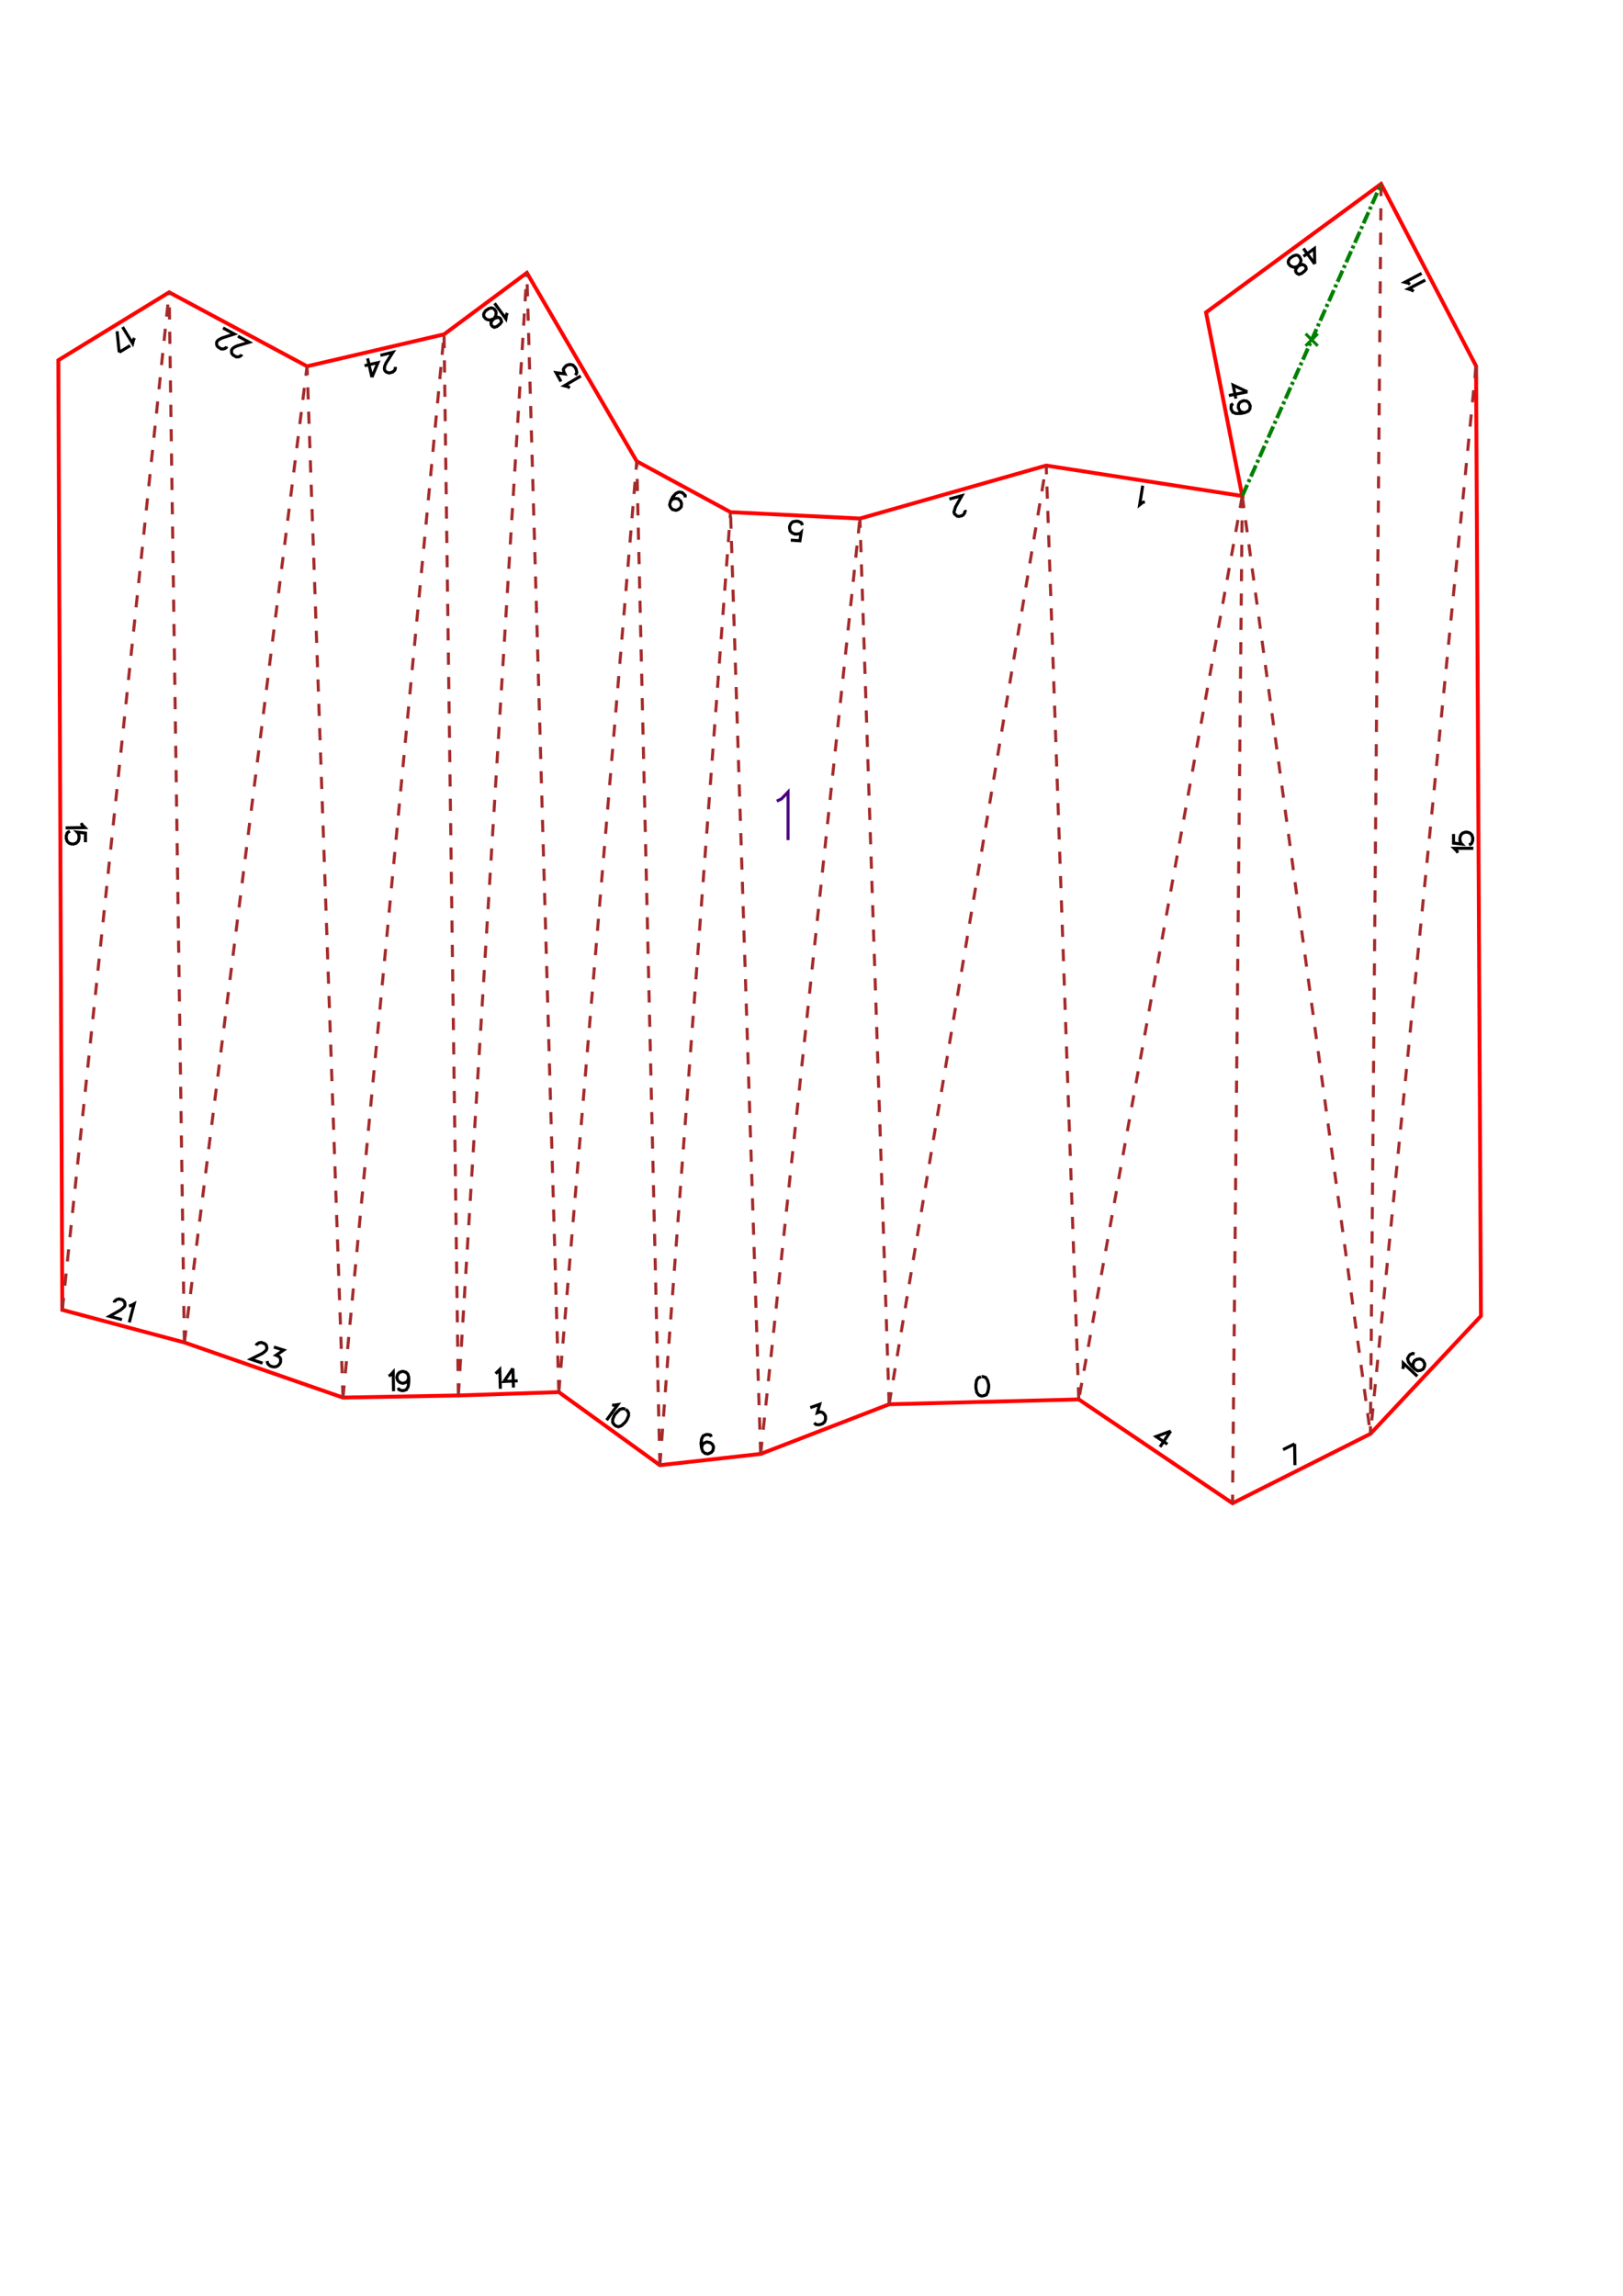 <?xml version="1.0" encoding="UTF-8" standalone="no"?>
<svg
   height="297mm"
   viewBox="0 0 533 754"
   width="210mm"
   version="1.1"
   id="svg1"
   sodipodi:docname="Nonosse156_H30_A4x3.svg"
   inkscape:version="1.3 (1:1.3+202307231459+0e150ed6c4)"
   xmlns:inkscape="http://www.inkscape.org/namespaces/inkscape"
   xmlns:sodipodi="http://sodipodi.sourceforge.net/DTD/sodipodi-0.dtd"
   xmlns="http://www.w3.org/2000/svg"
   xmlns:svg="http://www.w3.org/2000/svg">
  <defs
     id="defs1" />
  <sodipodi:namedview
     id="namedview1"
     pagecolor="#ffffff"
     bordercolor="#000000"
     borderopacity="0.25"
     inkscape:showpageshadow="2"
     inkscape:pageopacity="0.0"
     inkscape:pagecheckerboard="0"
     inkscape:deskcolor="#d1d1d1"
     inkscape:document-units="mm"
     showgrid="false"
     inkscape:zoom="1.0633188"
     inkscape:cx="844.52568"
     inkscape:cy="451.41684"
     inkscape:window-width="1920"
     inkscape:window-height="1008"
     inkscape:window-x="0"
     inkscape:window-y="0"
     inkscape:window-maximized="1"
     inkscape:current-layer="svg1" />
  <style
     type="text/css"
     id="style1"><![CDATA[
			path {
				fill: none;
			}
		]]></style>
  <g
     id="page_001">
    <path
       d="M 376.0 164.8 L 375.3 165.0 L 374.3 165.8 L 375.3 159.5 M 322.2 452.2 L 321.3 452.5 L 320.7 453.4 L 320.5 454.9 L 320.5 455.8 L 320.8 457.3 L 321.5 458.2 L 322.4 458.5 L 323.0 458.4 L 323.9 458.1 L 324.4 457.2 L 324.7 455.7 L 324.7 454.8 L 324.3 453.3 L 323.7 452.4 L 322.8 452.1 L 322.4 452.2 M 316.9 167.5 L 317.0 167.8 L 316.8 168.4 L 316.6 168.8 L 316.1 169.3 L 315.0 169.6 L 314.3 169.5 L 314.0 169.2 L 313.5 168.8 L 313.3 168.2 L 313.5 167.5 L 313.8 166.5 L 315.9 162.8 L 311.8 163.9 M 266.1 462.3 L 269.2 461.2 L 268.4 464.0 L 269.2 463.7 L 269.9 463.8 L 270.3 464.0 L 270.9 464.7 L 271.1 465.2 L 271.1 466.2 L 270.8 467.0 L 270.1 467.6 L 269.2 467.9 L 268.3 467.9 L 267.9 467.8 L 267.4 467.3 M 384.5 470.0 L 379.7 471.8 L 383.4 474.3 M 384.5 470.0 L 381.0 475.2 M 259.7 177.4 L 262.7 177.6 L 263.1 174.9 L 262.8 175.2 L 261.9 175.4 L 261.0 175.4 L 260.1 175.0 L 259.5 174.4 L 259.3 173.5 L 259.3 172.9 L 259.7 172.0 L 260.3 171.4 L 261.2 171.2 L 262.1 171.2 L 263.0 171.6 L 263.3 171.9 L 263.5 172.5 M 233.6 471.9 L 233.3 471.3 L 232.3 471.1 L 231.7 471.2 L 230.9 471.6 L 230.4 472.6 L 230.2 474.1 L 230.4 475.6 L 230.8 476.7 L 231.5 477.3 L 232.4 477.5 L 232.7 477.4 L 233.6 477.0 L 234.1 476.4 L 234.3 475.4 L 234.3 475.1 L 233.9 474.3 L 233.2 473.8 L 232.3 473.6 L 232.0 473.6 L 231.1 474.0 L 230.6 474.6 L 230.4 475.6 M 425.2 474.2 L 425.3 481.2 M 421.4 476.1 L 425.2 474.2 M 220.2 164.6 L 220.9 163.9 L 221.7 163.7 L 222.7 163.8 L 222.9 164.0 L 223.6 164.7 L 223.8 165.5 L 223.7 166.4 L 223.5 166.7 L 222.8 167.3 L 222.0 167.6 L 221.1 167.4 L 220.8 167.3 L 220.2 166.6 L 219.9 165.8 L 220.2 164.6 L 220.9 163.2 L 221.9 162.1 L 222.9 161.6 L 223.8 161.7 L 224.3 162.0 L 225.0 162.7 L 225.0 163.4 M 201.0 461.4 L 201.6 461.5 L 202.9 461.3 L 199.2 466.4 M 205.4 462.8 L 204.5 462.6 L 203.5 462.9 L 202.4 464.0 L 201.8 464.7 L 201.2 466.1 L 201.2 467.2 L 201.7 467.9 L 202.2 468.3 L 203.1 468.6 L 204.1 468.2 L 205.2 467.2 L 205.8 466.4 L 206.4 465.0 L 206.4 464.0 L 205.9 463.2 L 205.5 462.9 M 464.3 95.7 L 463.8 95.3 L 462.5 94.9 L 468.1 92.0 M 463.1 93.4 L 462.6 93.0 L 461.4 92.7 L 466.9 89.8 M 187.1 127.4 L 186.5 127.0 L 185.3 126.7 L 190.7 123.5 M 184.2 125.3 L 182.6 122.4 L 185.5 122.8 L 185.1 122.0 L 185.0 121.3 L 185.2 120.9 L 185.8 120.2 L 186.3 119.9 L 187.2 119.7 L 188.1 119.9 L 188.8 120.6 L 189.2 121.3 L 189.4 122.3 L 189.3 122.7 L 188.9 123.2 M 162.7 451.1 L 163.2 450.7 L 164.1 449.8 L 164.3 456.1 M 168.4 449.4 L 165.5 453.7 L 170.0 453.5 M 168.4 449.4 L 168.6 455.7 M 166.6 102.8 L 166.3 103.4 L 166.1 104.7 L 162.4 99.6 M 164.1 106.5 L 164.7 105.7 L 164.5 105.0 L 164.2 104.5 L 163.6 104.2 L 162.9 104.4 L 161.8 104.8 L 160.9 105.1 L 160.1 105.0 L 159.5 104.7 L 158.9 104.0 L 158.8 103.3 L 158.9 102.9 L 159.4 102.1 L 160.4 101.4 L 161.3 101.1 L 161.7 101.2 L 162.3 101.5 L 162.8 102.2 L 162.9 102.9 L 162.8 103.7 L 162.3 104.5 L 161.5 105.4 L 161.2 106.0 L 161.3 106.7 L 161.7 107.2 L 162.3 107.5 L 163.2 107.2 L 164.2 106.4 M 127.6 451.9 L 128.2 451.6 L 129.1 450.6 L 129.2 456.9 M 134.2 452.4 L 133.9 453.4 L 133.3 454.0 L 132.4 454.3 L 132.1 454.3 L 131.2 454.0 L 130.6 453.4 L 130.3 452.5 L 130.3 452.2 L 130.6 451.3 L 131.2 450.7 L 132.1 450.4 L 132.4 450.4 L 133.3 450.7 L 133.9 451.3 L 134.2 452.4 L 134.2 453.9 L 134.0 455.4 L 133.4 456.4 L 132.5 456.7 L 131.9 456.7 L 131.0 456.4 L 130.7 455.8 M 431.8 86.7 L 431.7 81.6 L 428.1 84.2 M 431.8 86.7 L 428.1 81.6 M 428.4 89.1 L 429.0 88.4 L 428.9 87.7 L 428.5 87.2 L 427.9 86.9 L 427.2 87.0 L 426.1 87.5 L 425.2 87.8 L 424.4 87.6 L 423.8 87.3 L 423.2 86.6 L 423.1 86.0 L 423.2 85.5 L 423.7 84.8 L 424.7 84.1 L 425.6 83.8 L 426.0 83.8 L 426.6 84.1 L 427.1 84.9 L 427.3 85.5 L 427.1 86.4 L 426.6 87.1 L 425.8 88.1 L 425.5 88.7 L 425.6 89.3 L 426.0 89.8 L 426.6 90.1 L 427.5 89.8 L 428.5 89.0 M 409.7 128.7 L 405.0 126.5 L 405.9 130.9 M 409.7 128.7 L 403.6 129.9 M 408.9 135.5 L 407.9 135.4 L 407.2 134.9 L 406.8 134.1 L 406.7 133.8 L 406.8 132.8 L 407.3 132.1 L 408.1 131.7 L 408.4 131.6 L 409.4 131.7 L 410.1 132.2 L 410.5 133.0 L 410.6 133.3 L 410.5 134.3 L 410.0 135.0 L 408.9 135.5 L 407.4 135.8 L 405.9 135.8 L 404.9 135.4 L 404.4 134.5 L 404.3 134.0 L 404.4 133.0 L 405.0 132.6 M 129.8 120.5 L 129.8 120.8 L 129.7 121.4 L 129.4 121.8 L 128.9 122.2 L 127.8 122.5 L 127.1 122.3 L 126.7 122.1 L 126.3 121.6 L 126.2 121.0 L 126.3 120.3 L 126.7 119.3 L 129.0 115.7 L 124.9 116.7 M 122.1 123.9 L 124.1 119.1 L 119.7 120.1 M 122.1 123.9 L 120.7 117.7 M 84.1 441.9 L 84.2 441.6 L 84.7 441.2 L 85.1 441.0 L 85.8 440.9 L 86.9 441.3 L 87.4 441.8 L 87.5 442.2 L 87.6 442.8 L 87.4 443.4 L 86.9 443.9 L 86.1 444.5 L 82.3 446.4 L 86.2 447.7 M 89.9 442.4 L 93.1 443.4 L 90.6 445.1 L 91.4 445.4 L 91.9 445.9 L 92.1 446.3 L 92.1 447.2 L 91.9 447.8 L 91.3 448.5 L 90.5 448.9 L 89.6 448.9 L 88.7 448.6 L 88.0 448.0 L 87.8 447.6 L 87.7 447.0 M 79.3 116.4 L 79.2 116.7 L 78.6 117.1 L 78.2 117.2 L 77.5 117.2 L 76.5 116.6 L 76.1 116.1 L 76.0 115.7 L 76.0 115.0 L 76.3 114.5 L 76.8 114.1 L 77.8 113.6 L 81.8 112.4 L 78.1 110.4 M 74.4 113.8 L 74.3 114.1 L 73.7 114.5 L 73.3 114.6 L 72.6 114.6 L 71.6 114.0 L 71.2 113.5 L 71.1 113.1 L 71.1 112.4 L 71.4 111.9 L 71.9 111.5 L 72.9 111.0 L 76.9 109.7 L 73.2 107.7 M 37.5 427.8 L 37.5 427.5 L 38.0 427.0 L 38.3 426.8 L 39.0 426.6 L 40.2 426.9 L 40.7 427.4 L 40.9 427.7 L 41.0 428.4 L 40.9 429.0 L 40.4 429.5 L 39.6 430.2 L 35.9 432.3 L 40.0 433.4 M 42.3 428.9 L 42.9 428.8 L 44.0 428.2 L 42.4 434.3 M 44.1 111.0 L 43.8 111.6 L 43.5 112.8 L 40.2 107.4 M 39.1 115.7 L 38.4 108.8 M 42.7 113.5 L 39.1 115.7 M 26.6 270.3 L 26.9 270.9 L 27.8 271.8 L 21.5 271.9 M 28.0 276.6 L 28.0 273.6 L 25.3 273.3 L 25.6 273.6 L 25.9 274.5 L 25.9 275.4 L 25.6 276.3 L 25.0 276.9 L 24.1 277.2 L 23.5 277.2 L 22.6 276.9 L 22.0 276.3 L 21.7 275.4 L 21.7 274.5 L 22.0 273.6 L 22.3 273.3 L 22.9 273.0 M 478.8 280.1 L 478.5 279.5 L 477.6 278.6 L 483.9 278.6 M 477.4 273.9 L 477.4 276.9 L 480.1 277.2 L 479.8 276.9 L 479.5 276.0 L 479.5 275.1 L 479.8 274.2 L 480.4 273.6 L 481.3 273.3 L 481.9 273.3 L 482.8 273.6 L 483.4 274.2 L 483.7 275.1 L 483.7 276.0 L 483.4 276.9 L 483.1 277.2 L 482.5 277.5 M 460.7 449.6 L 460.9 448.9 L 460.9 447.7 L 465.5 452.0 M 464.6 444.7 L 464.0 444.5 L 463.1 444.9 L 462.7 445.4 L 462.3 446.2 L 462.6 447.3 L 463.5 448.5 L 464.6 449.6 L 465.6 450.2 L 466.5 450.1 L 467.3 449.7 L 467.5 449.5 L 467.9 448.6 L 467.9 447.8 L 467.4 446.9 L 467.2 446.7 L 466.4 446.3 L 465.5 446.4 L 464.7 446.8 L 464.5 447.0 L 464.1 447.9 L 464.1 448.7 L 464.6 449.6"
       id="nums_001"
       stroke="black"
       stroke-width="1" />
    <path
       d="M 19.1,118.3 55.5,96 l 45.3,24.3 45,-10.5 27.2,-20.2 36.1,61.9 30.8,16.7 42.5,2.1 61.2,-17.4 64.4,10 -11.9,-60.3 57.5,-42.2 31.2,59.8 1.6,312 -36.3,38.7 -45.3,22.8 -50.5,-34.1 -62.3,1.6 -42.2,16.3 -33.1,3.7 -33.2,-24 -33,1.1 -37.9,0.7 -52.1,-18.1 -40.1,-10.7 z"
       id="coupes_001"
       stroke="#ff0000"
       stroke-width="1.27"
       sodipodi:nodetypes="cccccccccccccccccccccccccc" />
    <path
       d="M 408.0 162.9 L 354.3 459.6 M 354.3 459.6 L 343.6 152.9 M 292.0 461.2 L 343.6 152.9 M 292.0 461.2 L 282.4 170.3 M 249.8 477.5 L 282.4 170.3 M 408.0 162.9 L 404.8 493.7 M 249.8 477.5 L 239.9 168.2 M 216.7 481.2 L 239.9 168.2 M 408.0 162.9 L 450.1 470.9 M 453.6 60.4 L 450.1 470.9 M 216.7 481.2 L 209.1 151.5 M 183.5 457.2 L 209.1 151.5 M 484.8 120.2 L 450.1 470.9 M 183.5 457.2 L 173.0 89.6 M 150.5 458.3 L 173.0 89.6 M 150.5 458.3 L 145.8 109.8 M 112.6 459.0 L 145.8 109.8 M 112.6 459.0 L 100.8 120.3 M 60.5 440.9 L 100.8 120.3 M 60.5 440.9 L 55.5 96.0 M 20.4 430.2 L 55.5 96.0"
       id="plisM_001"
       stroke="brown"
       stroke-dasharray="4" />
    <path
       d="M 379.2 309.2 L 383.2 313.2 M 383.2 309.2 L 379.2 313.2 M 346.9 304.2 L 350.9 308.2 M 350.9 304.2 L 346.9 308.2 M 315.8 305.0 L 319.8 309.0 M 319.8 305.0 L 315.8 309.0 M 285.2 313.7 L 289.2 317.7 M 289.2 313.7 L 285.2 317.7 M 264.1 321.9 L 268.1 325.9 M 268.1 321.9 L 264.1 325.9 M 404.4 326.3 L 408.4 330.3 M 408.4 326.3 L 404.4 330.3 M 242.8 320.8 L 246.8 324.8 M 246.8 320.8 L 242.8 324.8 M 226.3 322.7 L 230.3 326.7 M 230.3 322.7 L 226.3 326.7 M 427.0 314.9 L 431.0 318.9 M 431.0 314.9 L 427.0 318.9 M 449.9 263.7 L 453.9 267.7 M 453.9 263.7 L 449.9 267.7 M 210.9 314.4 L 214.9 318.4 M 214.9 314.4 L 210.9 318.4 M 194.3 302.4 L 198.3 306.4 M 198.3 302.4 L 194.3 306.4 M 465.4 293.6 L 469.4 297.6 M 469.4 293.6 L 465.4 297.6 M 176.3 271.4 L 180.3 275.4 M 180.3 271.4 L 176.3 275.4 M 159.7 272.0 L 163.7 276.0 M 163.7 272.0 L 159.7 276.0 M 146.1 282.0 L 150.1 286.0 M 150.1 282.0 L 146.1 286.0 M 127.2 282.4 L 131.2 286.4 M 131.2 282.4 L 127.2 286.4 M 104.7 287.6 L 108.7 291.6 M 108.7 287.6 L 104.7 291.6 M 78.7 278.6 L 82.7 282.6 M 82.7 278.6 L 78.7 282.6 M 56.0 266.4 L 60.0 270.4 M 60.0 266.4 L 56.0 270.4 M 36.0 261.1 L 40.0 265.1 M 40.0 261.1 L 36.0 265.1"
       display="none"
       id="marqueM_001"
       stroke="brown" />
    <path
       d="M 408.0 162.9 L 453.6 60.4"
       id="plisV_001"
       stroke="green"
       stroke-dasharray="4 1 1 1"
       stroke-width="1.27" />
    <path
       d="M 428.8 109.6 L 432.8 113.6 M 432.8 109.6 L 428.8 113.6"
       id="marqueV_001"
       stroke="green" />
    <path
       d="M 255.1 263.1 L 256.6 262.4 L 258.8 260.1 L 258.8 275.9"
       id="titre_1"
       stroke="indigo" />
  </g>
  <g
     id="page_002">
    <path
       d="M 675.2 216.7 L 675.4 216.4 L 676.0 216.2 L 676.4 216.1 L 677.1 216.3 L 678.0 217.0 L 678.3 217.6 L 678.4 218.0 L 678.2 218.7 L 677.8 219.2 L 677.2 219.4 L 676.2 219.8 L 672.0 220.2 L 675.3 222.9 M 682.9 220.9 L 680.6 219.0 L 678.6 221.0 L 679.0 220.9 L 679.9 221.2 L 680.6 221.8 L 681.2 222.6 L 681.2 223.5 L 680.9 224.3 L 680.5 224.8 L 679.7 225.3 L 678.9 225.4 L 678.0 225.1 L 677.3 224.5 L 676.8 223.7 L 676.7 223.3 L 676.9 222.6 M 655.5 134.3 L 655.8 134.3 L 656.4 134.7 L 656.6 135.0 L 656.9 135.7 L 656.7 136.9 L 656.3 137.4 L 656.0 137.7 L 655.4 137.9 L 654.8 137.8 L 654.2 137.4 L 653.4 136.7 L 650.8 133.4 L 650.3 137.6 M 655.0 142.9 L 655.7 142.7 L 656.1 141.9 L 656.2 141.3 L 656.0 140.3 L 655.2 139.6 L 653.7 139.1 L 652.2 139.0 L 651.0 139.1 L 650.3 139.6 L 649.9 140.5 L 649.9 140.8 L 650.1 141.7 L 650.6 142.4 L 651.4 142.8 L 651.7 142.8 L 652.7 142.6 L 653.3 142.1 L 653.7 141.3 L 653.8 141.0 L 653.6 140.0 L 653.1 139.4 L 652.2 139.0 M 738.1 130.0 L 738.3 130.2 L 738.6 130.8 L 738.6 131.2 L 738.5 131.8 L 737.7 132.8 L 737.1 133.0 L 736.7 133.1 L 736.0 132.9 L 735.6 132.5 L 735.3 131.9 L 735.0 130.9 L 734.6 126.7 L 731.9 129.9 M 735.0 135.9 L 735.4 135.1 L 735.1 134.4 L 734.7 134.1 L 734.0 133.9 L 733.4 134.2 L 732.4 134.9 L 731.6 135.4 L 730.7 135.5 L 730.1 135.3 L 729.4 134.7 L 729.1 134.1 L 729.1 133.7 L 729.4 132.8 L 730.2 131.9 L 731.0 131.4 L 731.4 131.4 L 732.1 131.5 L 732.8 132.1 L 733.1 132.7 L 733.1 133.6 L 732.8 134.4 L 732.2 135.6 L 732.1 136.2 L 732.4 136.8 L 732.8 137.2 L 733.5 137.4 L 734.3 136.9 L 735.1 135.8 M 784.4 149.6 L 784.1 149.4 L 783.9 148.7 L 783.9 148.3 L 784.1 147.7 L 784.9 146.8 L 785.6 146.6 L 786.0 146.6 L 786.6 146.8 L 787.1 147.2 L 787.3 147.8 L 787.5 148.9 L 787.6 153.1 L 790.5 150.1 M 791.0 143.6 L 791.4 144.4 L 791.5 145.2 L 791.0 146.1 L 790.8 146.3 L 790.0 146.8 L 789.2 146.8 L 788.3 146.4 L 788.1 146.2 L 787.6 145.3 L 787.6 144.5 L 788.0 143.6 L 788.2 143.4 L 789.1 143.0 L 789.9 142.9 L 791.0 143.6 L 792.1 144.6 L 793.0 145.9 L 793.2 146.9 L 792.8 147.8 L 792.4 148.2 L 791.5 148.6 L 790.9 148.4 M 810.5 168.6 L 810.6 168.8 L 810.6 169.5 L 810.5 169.9 L 810.1 170.4 L 809.0 171.0 L 808.3 171.0 L 807.9 170.9 L 807.4 170.5 L 807.1 169.9 L 807.1 169.3 L 807.2 168.2 L 808.5 164.1 L 804.8 166.1 M 802.2 172.1 L 802.1 171.2 L 802.3 170.4 L 803.0 169.7 L 803.3 169.5 L 804.2 169.4 L 805.0 169.7 L 805.7 170.3 L 805.8 170.6 L 806.0 171.5 L 805.7 172.3 L 805.0 173.0 L 804.8 173.1 L 803.8 173.3 L 803.0 173.0 L 802.2 172.1 L 801.5 170.8 L 801.1 169.3 L 801.2 168.2 L 801.9 167.5 L 802.4 167.3 L 803.4 167.1 L 803.9 167.5 M 776.5 302.6 L 776.9 299.3 L 779.1 301.4 L 779.2 300.5 L 779.6 300.0 L 779.9 299.7 L 780.8 299.5 L 781.4 299.6 L 782.3 300.0 L 782.8 300.7 L 783.0 301.6 L 782.9 302.5 L 782.5 303.3 L 782.2 303.6 L 781.5 303.8 M 778.7 297.6 L 778.4 297.5 L 777.8 297.2 L 777.5 296.8 L 777.3 296.2 L 777.5 295.0 L 777.8 294.4 L 778.2 294.2 L 778.8 294.0 L 779.4 294.0 L 780.0 294.4 L 780.8 295.1 L 783.4 298.4 L 783.9 294.3 M 876.8 188.4 L 874.8 185.8 L 877.8 185.8 L 877.3 185.1 L 877.2 184.4 L 877.2 184.0 L 877.7 183.2 L 878.2 182.9 L 879.1 182.5 L 880.0 182.7 L 880.7 183.2 L 881.3 183.9 L 881.6 184.8 L 881.5 185.2 L 881.2 185.8 M 871.8 181.8 L 873.6 184.2 L 875.9 182.8 L 875.5 182.7 L 874.7 182.2 L 874.2 181.5 L 873.9 180.6 L 874.0 179.8 L 874.5 179.0 L 875.0 178.6 L 875.9 178.3 L 876.7 178.4 L 877.5 178.9 L 878.1 179.7 L 878.4 180.6 L 878.3 181.0 L 878.0 181.6 M 847.5 50.2 L 848.2 49.5 L 849.0 49.2 L 849.9 49.3 L 850.2 49.5 L 850.9 50.1 L 851.2 50.9 L 851.1 51.9 L 850.9 52.1 L 850.3 52.8 L 849.5 53.1 L 848.5 53.0 L 848.3 52.9 L 847.6 52.2 L 847.3 51.4 L 847.5 50.2 L 848.1 48.9 L 849.0 47.6 L 850.0 47.1 L 850.9 47.2 L 851.4 47.4 L 852.1 48.1 L 852.2 48.7 M 835.7 266.3 L 839.0 266.8 L 836.8 268.9 L 837.7 269.0 L 838.3 269.4 L 838.5 269.8 L 838.7 270.7 L 838.6 271.3 L 838.2 272.1 L 837.5 272.6 L 836.5 272.8 L 835.6 272.7 L 834.8 272.2 L 834.5 271.9 L 834.3 271.3 M 841.0 267.1 L 844.2 267.6 L 842.1 269.7 L 843.0 269.9 L 843.5 270.2 L 843.8 270.6 L 844.0 271.5 L 843.9 272.1 L 843.4 273.0 L 842.7 273.5 L 841.8 273.6 L 840.9 273.5 L 840.1 273.0 L 839.8 272.7 L 839.6 272.1 M 659.7 308.6 L 659.9 308.4 L 660.6 308.2 L 661.0 308.2 L 661.6 308.5 L 662.4 309.4 L 662.5 310.1 L 662.5 310.5 L 662.3 311.1 L 661.8 311.5 L 661.1 311.7 L 660.1 311.8 L 655.8 311.5 L 658.6 314.7 M 666.7 314.5 L 660.0 316.3 M 664.0 311.3 L 666.7 314.5 M 674.0 270.8 L 674.1 271.0 L 674.0 271.7 L 673.8 272.1 L 673.3 272.6 L 672.1 272.9 L 671.5 272.8 L 671.1 272.6 L 670.6 272.2 L 670.4 271.6 L 670.5 270.9 L 670.8 269.9 L 672.8 266.1 L 668.8 267.4 M 666.2 274.8 L 669.1 273.9 L 668.5 271.3 L 668.3 271.6 L 667.6 272.2 L 666.7 272.5 L 665.8 272.5 L 665.0 272.1 L 664.4 271.3 L 664.3 270.7 L 664.3 269.8 L 664.7 269.0 L 665.4 268.5 L 666.3 268.2 L 667.2 268.2 L 667.6 268.4 L 668.1 268.9 M 812.7 44.8 L 815.7 45.0 L 816.2 42.3 L 815.9 42.6 L 815.0 42.8 L 814.1 42.8 L 813.2 42.4 L 812.6 41.8 L 812.4 40.9 L 812.4 40.3 L 812.8 39.4 L 813.4 38.8 L 814.3 38.6 L 815.2 38.7 L 816.1 39.0 L 816.4 39.3 L 816.6 39.9 M 868.1 137.2 L 870.5 139.5 L 867.5 140.0 L 868.2 140.6 L 868.4 141.3 L 868.4 141.7 L 868.0 142.5 L 867.6 143.0 L 866.8 143.4 L 865.9 143.4 L 865.1 143.0 L 864.4 142.4 L 864.0 141.6 L 863.9 141.2 L 864.1 140.5 M 874.1 143.0 L 872.0 140.9 L 869.9 142.7 L 870.3 142.6 L 871.2 143.0 L 871.8 143.7 L 872.3 144.5 L 872.3 145.4 L 871.9 146.2 L 871.5 146.6 L 870.6 147.1 L 869.8 147.1 L 868.9 146.7 L 868.3 146.1 L 867.8 145.3 L 867.8 144.8 L 868.0 144.2 M 884.6 89.1 L 884.0 88.7 L 882.8 88.5 L 887.9 84.9 M 881.6 87.2 L 879.7 84.5 L 882.7 84.6 L 882.2 83.9 L 882.1 83.2 L 882.1 82.8 L 882.7 82.0 L 883.2 81.7 L 884.1 81.4 L 884.9 81.6 L 885.7 82.1 L 886.2 82.9 L 886.5 83.8 L 886.4 84.2 L 886.1 84.8 M 943.8 199.3 L 941.4 201.5 L 941.0 198.6 L 940.4 199.2 L 939.7 199.4 L 939.3 199.4 L 938.5 198.9 L 938.1 198.5 L 937.7 197.6 L 937.7 196.8 L 938.1 195.9 L 938.8 195.3 L 939.7 194.9 L 940.1 194.9 L 940.7 195.2 M 936.0 203.7 L 935.6 202.8 L 935.7 202.0 L 936.1 201.1 L 936.3 200.9 L 937.2 200.5 L 938.0 200.6 L 938.9 201.0 L 939.1 201.2 L 939.5 202.1 L 939.4 202.9 L 939.0 203.8 L 938.8 204.0 L 937.9 204.4 L 937.1 204.4 L 936.0 203.7 L 935.0 202.6 L 934.2 201.3 L 934.0 200.2 L 934.5 199.4 L 934.9 199.0 L 935.8 198.6 L 936.4 198.8 M 1031.8 241.5 L 1036.4 243.9 L 1035.8 239.4 M 1031.8 241.5 L 1038.1 240.6 M 1031.0 235.8 L 1035.6 238.2 L 1034.9 233.7 M 1031.0 235.8 L 1037.2 234.9 M 1018.7 268.6 L 1014.7 271.9 L 1019.1 273.0 M 1018.7 268.6 L 1017.1 274.7 M 1021.4 270.9 L 1021.4 270.6 L 1021.9 270.1 L 1022.2 269.9 L 1022.9 269.7 L 1024.1 270.0 L 1024.6 270.5 L 1024.8 270.8 L 1024.9 271.5 L 1024.8 272.1 L 1024.3 272.6 L 1023.5 273.3 L 1019.9 275.5 L 1024.0 276.5 M 998.8 301.5 L 1003.9 302.1 L 1001.8 298.1 M 998.8 301.5 L 1004.3 298.5 M 998.7 297.9 L 998.4 298.1 L 997.7 298.1 L 997.3 298.0 L 996.8 297.6 L 996.2 296.5 L 996.2 295.9 L 996.3 295.4 L 996.7 294.9 L 997.2 294.6 L 997.9 294.6 L 999.0 294.7 L 1003.0 295.9 L 1001.1 292.2 M 972.3 337.0 L 971.7 342.1 L 975.6 339.9 M 972.3 337.0 L 975.4 342.5 M 975.1 335.4 L 978.0 333.8 L 977.6 336.8 L 978.4 336.3 L 979.1 336.3 L 979.5 336.4 L 980.2 337.1 L 980.5 337.6 L 980.7 338.5 L 980.4 339.3 L 979.8 340.0 L 979.0 340.5 L 978.1 340.7 L 977.7 340.5 L 977.1 340.2 M 700.5 123.8 L 700.2 123.8 L 699.6 123.4 L 699.3 123.1 L 699.1 122.5 L 699.3 121.3 L 699.6 120.7 L 700.0 120.5 L 700.6 120.2 L 701.2 120.3 L 701.8 120.7 L 702.6 121.4 L 705.2 124.7 L 705.7 120.6 M 699.8 117.2 L 700.0 118.1 L 700.5 118.5 L 701.1 118.5 L 701.8 118.3 L 702.1 117.7 L 702.6 116.6 L 703.0 115.7 L 703.7 115.2 L 704.3 115.0 L 705.2 115.1 L 705.7 115.5 L 706.0 115.8 L 706.2 116.7 L 706.0 117.9 L 705.6 118.8 L 705.3 119.0 L 704.7 119.3 L 703.8 119.2 L 703.2 118.8 L 702.7 118.1 L 702.5 117.2 L 702.4 116.0 L 702.1 115.3 L 701.6 115.0 L 701.0 114.9 L 700.3 115.1 L 699.9 116.0 L 699.8 117.3 M 674.8 50.0 L 673.7 53.1 L 672.1 50.6 L 671.8 51.4 L 671.3 51.9 L 670.9 52.1 L 669.9 52.0 L 669.4 51.8 L 668.6 51.3 L 668.3 50.5 L 668.3 49.5 L 668.6 48.7 L 669.2 47.9 L 669.6 47.8 L 670.2 47.7 M 672.6 56.1 L 672.6 55.2 L 672.0 54.3 L 670.7 53.5 L 669.8 53.2 L 668.3 53.0 L 667.3 53.3 L 666.7 54.0 L 666.5 54.6 L 666.5 55.5 L 667.1 56.4 L 668.4 57.2 L 669.3 57.5 L 670.8 57.7 L 671.8 57.4 L 672.4 56.7 L 672.6 56.3 M 690.1 59.4 L 688.2 56.7 L 691.2 56.8 L 690.6 56.0 L 690.5 55.4 L 690.6 54.9 L 691.2 54.2 L 691.7 53.8 L 692.6 53.6 L 693.4 53.7 L 694.2 54.3 L 694.7 55.0 L 695.0 55.9 L 694.9 56.3 L 694.6 56.9 M 688.5 54.7 L 687.9 54.4 L 686.7 54.2 L 691.8 50.6 M 730.1 413.1 L 728.9 418.1 L 733.1 416.4 M 730.1 413.1 L 732.5 418.9 M 736.4 410.6 L 736.0 417.6 M 732.5 412.2 L 736.4 410.6 M 647.7 369.7 L 647.8 370.0 L 647.6 370.6 L 647.4 371.0 L 646.8 371.4 L 645.6 371.6 L 645.0 371.5 L 644.6 371.2 L 644.2 370.7 L 644.1 370.1 L 644.3 369.5 L 644.7 368.5 L 647.0 364.9 L 642.9 365.8 M 639.1 373.0 L 640.8 366.2 M 643.2 372.1 L 639.1 373.0 M 614.1 391.2 L 609.0 390.9 L 611.4 394.7 M 614.1 391.2 L 608.8 394.6 M 617.5 396.4 L 615.8 393.9 L 613.4 395.1 L 613.8 395.2 L 614.6 395.8 L 615.0 396.6 L 615.3 397.5 L 615.1 398.3 L 614.5 399.0 L 614.0 399.4 L 613.1 399.6 L 612.2 399.4 L 611.5 398.8 L 611.0 398.1 L 610.8 397.2 L 610.9 396.7 L 611.2 396.2 M 658.9 546.9 L 655.3 550.6 L 659.7 551.3 M 658.9 546.9 L 657.9 553.2 M 663.0 547.6 L 662.1 547.8 L 661.7 548.3 L 661.6 548.9 L 661.8 549.6 L 662.3 550.0 L 663.5 550.5 L 664.3 550.9 L 664.8 551.6 L 665.0 552.2 L 664.9 553.1 L 664.5 553.7 L 664.1 553.9 L 663.2 554.1 L 662.0 553.9 L 661.2 553.4 L 660.9 553.1 L 660.7 552.4 L 660.9 551.6 L 661.2 551.0 L 661.9 550.5 L 662.9 550.4 L 664.1 550.3 L 664.7 550.1 L 665.1 549.5 L 665.2 548.9 L 665.0 548.3 L 664.2 547.8 L 662.9 547.6 M 857.3 437.6 L 854.0 437.2 L 856.1 435.1 L 855.2 434.9 L 854.6 434.6 L 854.4 434.2 L 854.2 433.3 L 854.3 432.7 L 854.7 431.9 L 855.3 431.3 L 856.3 431.1 L 857.2 431.2 L 858.0 431.7 L 858.3 432.0 L 858.5 432.6 M 851.1 436.9 L 852.0 436.7 L 852.4 436.1 L 852.5 435.5 L 852.2 434.9 L 851.7 434.5 L 850.5 434.1 L 849.7 433.7 L 849.1 433.0 L 848.9 432.4 L 849.0 431.5 L 849.4 430.9 L 849.7 430.7 L 850.7 430.5 L 851.8 430.6 L 852.7 431.0 L 853.0 431.4 L 853.2 432.0 L 853.1 432.9 L 852.7 433.4 L 852.1 434.0 L 851.1 434.2 L 849.9 434.3 L 849.3 434.5 L 848.9 435.1 L 848.8 435.7 L 849.1 436.3 L 849.9 436.7 L 851.2 436.9 M 882.4 561.7 L 882.8 558.7 L 880.2 558.0 L 880.4 558.4 L 880.6 559.3 L 880.5 560.2 L 880.0 561.0 L 879.4 561.5 L 878.4 561.7 L 877.8 561.6 L 877.0 561.2 L 876.5 560.5 L 876.3 559.6 L 876.4 558.7 L 876.9 557.8 L 877.2 557.6 L 877.9 557.4 M 880.5 563.7 L 880.8 563.7 L 881.4 564.1 L 881.6 564.5 L 881.8 565.1 L 881.7 566.3 L 881.3 566.8 L 880.9 567.1 L 880.3 567.3 L 879.7 567.2 L 879.2 566.8 L 878.4 566.1 L 875.8 562.7 L 875.2 566.8 M 757.0 464.2 L 754.3 462.9 L 752.9 465.2 L 753.3 465.0 L 754.2 465.1 L 755.0 465.5 L 755.7 466.2 L 756.0 467.0 L 755.9 467.9 L 755.6 468.5 L 754.9 469.2 L 754.1 469.4 L 753.2 469.3 L 752.4 468.9 L 751.7 468.3 L 751.6 467.9 L 751.5 467.2 M 760.2 465.7 L 759.3 465.6 L 758.3 466.1 L 757.4 467.4 L 757.0 468.2 L 756.6 469.6 L 756.8 470.7 L 757.5 471.4 L 758.0 471.6 L 759.0 471.8 L 759.9 471.2 L 760.8 470.0 L 761.2 469.2 L 761.6 467.7 L 761.4 466.6 L 760.7 466.0 L 760.3 465.8 M 751.5 435.5 L 750.5 430.4 L 747.4 433.7 M 751.5 435.5 L 746.9 431.2 M 746.9 440.3 L 744.3 433.8 M 749.7 437.3 L 746.9 440.3 M 782.3 523.2 L 783.5 520.5 L 781.2 519.1 L 781.3 519.5 L 781.2 520.5 L 780.9 521.3 L 780.2 522.0 L 779.4 522.3 L 778.5 522.2 L 777.9 521.9 L 777.2 521.3 L 776.9 520.5 L 777.0 519.5 L 777.4 518.7 L 778.1 518.0 L 778.5 517.9 L 779.1 517.9 M 780.3 524.2 L 780.3 524.8 L 780.8 526.0 L 775.1 523.4 M 838.5 539.4 L 836.1 541.2 L 837.5 543.5 L 837.5 543.1 L 838.1 542.3 L 838.8 541.7 L 839.7 541.4 L 840.5 541.6 L 841.3 542.1 L 841.7 542.6 L 842.0 543.5 L 841.9 544.3 L 841.3 545.1 L 840.6 545.6 L 839.7 545.9 L 839.3 545.9 L 838.7 545.6 M 841.2 539.2 L 841.0 538.9 L 840.9 538.3 L 840.9 537.9 L 841.2 537.3 L 842.2 536.5 L 842.9 536.4 L 843.3 536.5 L 843.9 536.8 L 844.2 537.2 L 844.4 537.9 L 844.4 539.0 L 843.9 543.2 L 847.2 540.6 M 759.8 586.0 L 760.0 586.6 L 760.7 587.7 L 754.5 586.4 M 759.3 588.5 L 759.5 589.2 L 760.2 590.2 L 754.0 589.0 M 764.6 618.6 L 765.3 618.5 L 766.4 617.9 L 764.6 623.9 M 771.4 619.2 L 766.8 624.3 M 767.4 618.0 L 771.4 619.2 M 808.5 610.8 L 809.1 613.7 L 811.8 613.5 L 811.4 613.3 L 810.9 612.4 L 810.8 611.6 L 810.9 610.6 L 811.3 609.9 L 812.2 609.4 L 812.7 609.3 L 813.7 609.4 L 814.4 609.9 L 814.9 610.7 L 815.1 611.6 L 814.9 612.5 L 814.7 612.9 L 814.2 613.3 M 808.0 608.5 L 807.3 605.3 L 810.0 606.6 L 809.9 605.7 L 810.0 605.0 L 810.3 604.7 L 811.1 604.2 L 811.7 604.1 L 812.6 604.2 L 813.3 604.7 L 813.8 605.5 L 814.0 606.4 L 813.9 607.3 L 813.6 607.7 L 813.1 608.1 M 805.6 629.3 L 802.8 628.4 L 801.7 630.9 L 802.1 630.7 L 803.0 630.7 L 803.9 631.0 L 804.7 631.5 L 805.1 632.2 L 805.1 633.2 L 805.0 633.8 L 804.4 634.5 L 803.7 634.9 L 802.7 635.0 L 801.9 634.7 L 801.1 634.2 L 800.9 633.8 L 800.8 633.2 M 810.3 630.6 L 806.3 633.8 L 810.6 635.0 M 810.3 630.6 L 808.6 636.6 M 898.8 623.0 L 896.5 621.1 L 894.5 622.9 L 894.9 622.9 L 895.8 623.3 L 896.5 623.8 L 897.0 624.7 L 897.0 625.5 L 896.7 626.4 L 896.3 626.8 L 895.5 627.3 L 894.6 627.4 L 893.7 627.0 L 893.1 626.4 L 892.6 625.6 L 892.5 625.2 L 892.7 624.5 M 900.5 624.6 L 903.0 626.7 L 900.1 627.4 L 900.8 628.0 L 901.0 628.6 L 901.1 629.0 L 900.7 629.9 L 900.3 630.3 L 899.5 630.8 L 898.7 630.9 L 897.8 630.5 L 897.1 629.9 L 896.6 629.1 L 896.6 628.7 L 896.7 628.0 M 960.1 603.6 L 962.0 605.8 L 964.3 604.3 L 963.9 604.2 L 963.0 603.8 L 962.5 603.1 L 962.1 602.2 L 962.2 601.4 L 962.6 600.5 L 963.1 600.1 L 964.0 599.8 L 964.8 599.8 L 965.6 600.3 L 966.2 601.0 L 966.6 601.9 L 966.5 602.3 L 966.3 602.9 M 956.3 599.2 L 963.0 597.3 M 959.0 602.3 L 956.3 599.2 M 951.7 633.1 L 949.0 634.2 L 949.7 636.8 L 949.9 636.4 L 950.6 635.8 L 951.4 635.5 L 952.4 635.4 L 953.1 635.7 L 953.8 636.5 L 954.0 637.0 L 954.0 638.0 L 953.7 638.7 L 953.0 639.4 L 952.2 639.7 L 951.2 639.7 L 950.8 639.6 L 950.3 639.1 M 957.0 631.9 L 956.5 631.4 L 955.6 631.5 L 955.0 631.7 L 954.3 632.3 L 954.1 633.4 L 954.4 634.9 L 954.9 636.3 L 955.7 637.3 L 956.4 637.6 L 957.4 637.6 L 957.7 637.5 L 958.4 636.8 L 958.7 636.1 L 958.7 635.1 L 958.6 634.8 L 957.9 634.1 L 957.2 633.8 L 956.2 633.8 L 955.9 634.0 L 955.2 634.6 L 954.9 635.4 L 954.9 636.3 M 956.1 467.4 L 954.4 469.9 L 956.5 471.6 L 956.4 471.2 L 956.7 470.3 L 957.2 469.5 L 957.9 468.9 L 958.8 468.8 L 959.7 469.0 L 960.2 469.3 L 960.8 470.1 L 960.9 470.9 L 960.7 471.8 L 960.2 472.6 L 959.4 473.2 L 959.0 473.3 L 958.4 473.2 M 957.9 464.6 L 957.7 465.6 L 958.0 466.1 L 958.5 466.5 L 959.2 466.6 L 959.7 466.2 L 960.6 465.4 L 961.4 464.8 L 962.2 464.6 L 962.9 464.7 L 963.6 465.2 L 964.0 465.8 L 964.1 466.2 L 963.8 467.1 L 963.1 468.1 L 962.4 468.7 L 962.0 468.8 L 961.3 468.7 L 960.6 468.2 L 960.2 467.6 L 960.1 466.8 L 960.3 465.9 L 960.7 464.7 L 960.8 464.1 L 960.5 463.5 L 960.0 463.1 L 959.3 463.1 L 958.6 463.6 L 957.8 464.8 M 935.8 448.4 L 939.4 444.7 L 935.0 444.0 M 935.8 448.4 L 936.8 442.2 M 932.7 447.9 L 929.4 447.4 L 931.5 445.3 L 930.6 445.1 L 930.1 444.7 L 929.8 444.4 L 929.7 443.5 L 929.7 442.9 L 930.2 442.0 L 930.9 441.5 L 931.8 441.4 L 932.7 441.5 L 933.5 441.9 L 933.8 442.3 L 934.0 442.9 M 979.4 493.0 L 982.3 492.0 L 981.7 489.4 L 981.5 489.8 L 980.8 490.3 L 979.9 490.6 L 979.0 490.6 L 978.2 490.2 L 977.7 489.5 L 977.5 488.9 L 977.5 487.9 L 977.9 487.2 L 978.6 486.6 L 979.5 486.3 L 980.4 486.3 L 980.8 486.5 L 981.3 487.0 M 976.4 494.0 L 977.1 493.4 L 977.2 492.8 L 977.0 492.2 L 976.6 491.7 L 975.9 491.6 L 974.7 491.7 L 973.7 491.7 L 973.0 491.3 L 972.5 490.8 L 972.2 490.0 L 972.3 489.3 L 972.5 489.0 L 973.3 488.4 L 974.4 488.0 L 975.3 488.0 L 975.7 488.2 L 976.2 488.7 L 976.5 489.5 L 976.4 490.2 L 976.0 491.0 L 975.2 491.5 L 974.2 492.2 L 973.7 492.7 L 973.6 493.3 L 973.8 493.9 L 974.3 494.4 L 975.2 494.4 L 976.5 493.9 M 977.2 560.2 L 974.2 560.2 L 973.8 562.9 L 974.2 562.6 L 975.1 562.3 L 976.0 562.3 L 976.9 562.6 L 977.4 563.2 L 977.7 564.2 L 977.7 564.8 L 977.4 565.6 L 976.8 566.2 L 975.9 566.5 L 975.0 566.5 L 974.1 566.2 L 973.8 565.9 L 973.5 565.3 M 983.0 560.4 L 979.9 566.6 M 978.8 560.3 L 983.0 560.4 M 1002.3 526.8 L 1006.9 529.1 L 1006.2 524.6 M 1002.3 526.8 L 1008.5 525.8 M 1001.4 521.1 L 1006.0 523.4 L 1005.3 518.9 M 1001.4 521.1 L 1007.6 520.1 M 907.6 338.4 L 910.5 340.0 L 907.8 341.2 L 908.5 341.7 L 908.9 342.2 L 909.0 342.6 L 908.8 343.6 L 908.6 344.1 L 907.8 344.7 L 907.0 344.9 L 906.1 344.7 L 905.3 344.3 L 904.7 343.6 L 904.6 343.2 L 904.6 342.5 M 913.1 341.5 L 912.2 341.3 L 911.6 341.7 L 911.3 342.2 L 911.3 342.9 L 911.6 343.4 L 912.5 344.3 L 913.2 345.0 L 913.4 345.8 L 913.4 346.5 L 912.9 347.2 L 912.3 347.6 L 911.9 347.7 L 911.0 347.5 L 910.0 346.9 L 909.3 346.2 L 909.2 345.8 L 909.3 345.2 L 909.7 344.4 L 910.3 344.0 L 911.1 343.8 L 912.0 344.0 L 913.2 344.3 L 913.9 344.3 L 914.4 344.0 L 914.7 343.4 L 914.8 342.8 L 914.1 342.1 L 913.0 341.4 M 891.8 304.1 L 891.0 307.3 L 889.1 304.9 L 888.9 305.8 L 888.4 306.3 L 888.1 306.5 L 887.1 306.6 L 886.5 306.4 L 885.7 305.9 L 885.3 305.2 L 885.3 304.2 L 885.5 303.4 L 886.0 302.6 L 886.4 302.4 L 887.0 302.2 M 889.6 312.6 L 884.2 308.1 M 890.6 308.5 L 889.6 312.6 M 828.7 405.9 L 831.3 403.9 L 831.4 406.9 L 832.1 406.3 L 832.7 406.2 L 833.1 406.2 L 833.9 406.7 L 834.3 407.2 L 834.6 408.1 L 834.5 409.0 L 834.0 409.7 L 833.3 410.3 L 832.4 410.6 L 832.0 410.6 L 831.4 410.3 M 835.6 400.5 L 837.1 407.3 M 832.3 403.1 L 835.6 400.5 M 838.6 351.5 L 837.9 348.3 L 840.6 349.5 L 840.4 348.7 L 840.6 348.0 L 840.8 347.7 L 841.6 347.2 L 842.2 347.0 L 843.1 347.1 L 843.9 347.6 L 844.3 348.4 L 844.5 349.3 L 844.4 350.2 L 844.2 350.6 L 843.7 351.0 M 837.4 346.3 L 836.7 343.1 L 839.4 344.3 L 839.2 343.5 L 839.4 342.8 L 839.6 342.5 L 840.4 342.0 L 841.0 341.8 L 842.0 341.9 L 842.7 342.4 L 843.2 343.2 L 843.4 344.1 L 843.3 345.0 L 843.1 345.4 L 842.5 345.8 M 816.5 317.5 L 813.7 319.3 L 813.9 316.3 L 813.2 316.8 L 812.5 316.9 L 812.1 316.8 L 811.3 316.2 L 811.0 315.7 L 810.8 314.8 L 810.9 314.0 L 811.5 313.2 L 812.3 312.7 L 813.2 312.5 L 813.6 312.6 L 814.2 312.9 M 811.2 319.1 L 811.4 319.4 L 811.5 320.0 L 811.4 320.5 L 811.0 321.0 L 810.0 321.7 L 809.4 321.8 L 809.0 321.7 L 808.4 321.3 L 808.0 320.8 L 808.0 320.2 L 808.0 319.1 L 808.9 314.9 L 805.4 317.2 M 581.0 444.8 L 581.3 444.9 L 581.8 445.2 L 582.1 445.5 L 582.4 446.1 L 582.3 447.3 L 582.0 447.9 L 581.7 448.2 L 581.1 448.5 L 580.5 448.4 L 579.9 448.1 L 579.0 447.5 L 576.2 444.3 L 576.0 448.5 M 581.1 453.5 L 581.7 453.2 L 582.1 452.4 L 582.1 451.8 L 581.9 450.9 L 581.0 450.2 L 579.5 449.8 L 578.0 449.8 L 576.8 450.0 L 576.2 450.6 L 575.8 451.4 L 575.8 451.7 L 576.1 452.7 L 576.6 453.3 L 577.5 453.6 L 577.8 453.7 L 578.7 453.4 L 579.4 452.8 L 579.7 451.9 L 579.7 451.6 L 579.5 450.7 L 578.9 450.1 L 578.0 449.8 M 597.8 413.9 L 602.6 412.1 L 598.9 409.6 M 597.8 413.9 L 601.3 408.7 M 592.7 410.4 L 595.2 412.1 L 596.9 410.0 L 596.5 410.1 L 595.6 409.8 L 594.8 409.3 L 594.3 408.5 L 594.1 407.7 L 594.4 406.8 L 594.7 406.3 L 595.5 405.7 L 596.3 405.6 L 597.2 405.8 L 598.0 406.3 L 598.5 407.1 L 598.6 407.5 L 598.5 408.2 M 707.5 528.0 L 705.8 530.5 L 707.9 532.3 L 707.8 531.9 L 708.1 531.0 L 708.6 530.2 L 709.3 529.6 L 710.1 529.5 L 711.1 529.7 L 711.5 530.0 L 712.1 530.8 L 712.3 531.6 L 712.0 532.5 L 711.5 533.3 L 710.8 533.9 L 710.4 534.0 L 709.7 533.9 M 709.6 527.4 L 709.7 526.8 L 709.4 525.5 L 714.6 529.0 M 713.0 471.8 L 714.2 474.5 L 716.8 473.7 L 716.4 473.5 L 715.8 472.8 L 715.4 472.0 L 715.3 471.1 L 715.7 470.3 L 716.4 469.7 L 716.9 469.4 L 717.8 469.3 L 718.6 469.6 L 719.3 470.3 L 719.6 471.1 L 719.7 472.1 L 719.6 472.5 L 719.2 473.0 M 711.6 468.5 L 712.2 469.2 L 713.3 469.4 L 714.8 469.1 L 715.6 468.7 L 716.9 467.8 L 717.4 466.9 L 717.4 466.0 L 717.1 465.4 L 716.5 464.7 L 715.4 464.5 L 713.9 464.9 L 713.1 465.2 L 711.8 466.1 L 711.3 467.0 L 711.3 468.0 L 711.5 468.4 M 917.4 155.2 L 919.9 153.0 L 920.2 156.0 L 920.8 155.4 L 921.5 155.2 L 921.9 155.3 L 922.7 155.7 L 923.1 156.2 L 923.5 157.0 L 923.5 157.9 L 923.0 158.7 L 922.3 159.3 L 921.5 159.7 L 921.0 159.7 L 920.4 159.4 M 925.3 151.0 L 925.7 151.9 L 925.6 152.7 L 925.2 153.6 L 924.9 153.8 L 924.1 154.1 L 923.2 154.1 L 922.4 153.6 L 922.2 153.4 L 921.8 152.5 L 921.9 151.7 L 922.3 150.8 L 922.5 150.6 L 923.4 150.3 L 924.3 150.3 L 925.3 151.0 L 926.3 152.1 L 927.1 153.4 L 927.2 154.5 L 926.8 155.3 L 926.3 155.7 L 925.4 156.1 L 924.8 155.9 M 928.3 101.8 L 928.0 102.4 L 928.0 103.7 L 923.6 99.2 M 926.3 105.7 L 926.7 104.8 L 926.5 104.2 L 926.1 103.8 L 925.5 103.5 L 924.8 103.7 L 923.7 104.4 L 922.9 104.8 L 922.0 104.8 L 921.4 104.5 L 920.8 103.9 L 920.6 103.2 L 920.6 102.8 L 921.0 102.0 L 921.9 101.1 L 922.7 100.7 L 923.2 100.7 L 923.8 101.0 L 924.4 101.6 L 924.6 102.3 L 924.6 103.1 L 924.2 103.9 L 923.5 105.0 L 923.3 105.6 L 923.5 106.3 L 923.9 106.7 L 924.5 106.9 L 925.4 106.5 L 926.4 105.6 M 960.6 79.7 L 960.8 79.9 L 960.8 80.6 L 960.7 81.0 L 960.4 81.6 L 959.3 82.2 L 958.6 82.2 L 958.2 82.1 L 957.7 81.7 L 957.4 81.2 L 957.3 80.5 L 957.4 79.4 L 958.5 75.4 L 954.9 77.4 M 954.3 85.1 L 954.8 80.0 L 950.9 82.2 M 954.3 85.1 L 951.2 79.6 M 601.7 575.1 L 603.9 579.7 L 606.1 575.8 M 601.7 575.1 L 607.2 578.1 M 606.7 570.4 L 607.3 571.1 L 607.6 571.9 L 607.4 572.8 L 607.3 573.1 L 606.6 573.7 L 605.8 574.0 L 604.8 573.8 L 604.6 573.7 L 603.9 573.0 L 603.7 572.1 L 603.8 571.2 L 604.0 570.9 L 604.7 570.3 L 605.5 570.1 L 606.7 570.4 L 608.0 571.1 L 609.2 572.1 L 609.7 573.0 L 609.5 574.0 L 609.2 574.5 L 608.5 575.1 L 607.9 575.1 M 574.0 576.8 L 574.7 576.9 L 576.0 576.8 L 571.9 581.6 M 567.7 534.8 L 566.3 537.8 L 564.9 535.1 L 564.5 535.9 L 564.0 536.4 L 563.6 536.5 L 562.7 536.4 L 562.1 536.1 L 561.4 535.5 L 561.2 534.7 L 561.3 533.7 L 561.7 532.9 L 562.3 532.2 L 562.7 532.1 L 563.4 532.1 M 564.9 540.7 L 565.0 539.8 L 564.5 538.8 L 563.2 537.9 L 562.4 537.5 L 560.9 537.2 L 559.9 537.3 L 559.2 538.0 L 559.0 538.5 L 558.8 539.5 L 559.4 540.4 L 560.6 541.3 L 561.4 541.7 L 562.9 542.1 L 564.0 541.9 L 564.6 541.3 L 564.8 540.9 M 763.6 43.0 L 763.6 43.3 L 763.3 43.9 L 763.1 44.2 L 762.5 44.5 L 761.3 44.6 L 760.7 44.3 L 760.3 44.0 L 760.0 43.4 L 760.0 42.8 L 760.3 42.2 L 760.9 41.3 L 763.8 38.2 L 759.6 38.3 M 748.8 59.5 L 750.2 62.4 L 747.3 61.8 L 747.7 62.6 L 747.6 63.3 L 747.5 63.7 L 746.8 64.4 L 746.3 64.6 L 745.3 64.7 L 744.5 64.4 L 743.9 63.7 L 743.5 62.9 L 743.4 62.0 L 743.5 61.6 L 743.9 61.0 M 749.5 64.3 L 750.0 64.7 L 751.2 65.1 L 745.5 67.8 M 975.8 111.4 L 973.2 113.0 L 974.4 115.4 L 974.5 115.0 L 975.1 114.3 L 975.8 113.8 L 976.8 113.6 L 977.6 113.8 L 978.3 114.4 L 978.6 114.9 L 978.8 115.9 L 978.6 116.7 L 978.0 117.4 L 977.3 117.9 L 976.3 118.1 L 975.9 118.0 L 975.4 117.6 M 980.3 108.6 L 977.8 110.2 L 978.9 112.7 L 979.0 112.3 L 979.6 111.5 L 980.4 111.1 L 981.3 110.8 L 982.1 111.0 L 982.9 111.7 L 983.2 112.2 L 983.4 113.1 L 983.2 113.9 L 982.6 114.6 L 981.8 115.1 L 980.9 115.3 L 980.5 115.2 L 979.9 114.9 M 1009.7 80.1 L 1008.7 82.9 L 1011.1 84.1 L 1011.0 83.7 L 1011.0 82.8 L 1011.3 81.9 L 1011.8 81.2 L 1012.6 80.8 L 1013.6 80.8 L 1014.1 81.0 L 1014.9 81.6 L 1015.2 82.4 L 1015.2 83.3 L 1014.9 84.2 L 1014.4 84.9 L 1014.0 85.1 L 1013.3 85.2 M 1011.2 75.5 L 1014.2 79.7 L 1015.7 75.4 M 1011.2 75.5 L 1017.2 77.5 M 1003.8 70.5 L 1003.8 70.8 L 1003.5 71.4 L 1003.2 71.7 L 1002.6 72.0 L 1001.4 72.1 L 1000.8 71.8 L 1000.5 71.5 L 1000.2 70.9 L 1000.2 70.3 L 1000.5 69.7 L 1001.0 68.8 L 1003.9 65.7 L 999.7 65.8 M 998.2 70.7 L 998.2 71.0 L 998.0 71.6 L 997.7 71.9 L 997.1 72.2 L 995.9 72.3 L 995.3 72.0 L 995.0 71.7 L 994.6 71.1 L 994.6 70.5 L 994.9 69.9 L 995.5 69.0 L 998.4 65.9 L 994.2 66.0 M 1012.8 160.9 L 1013.9 163.7 L 1016.5 163.0 L 1016.1 162.9 L 1015.5 162.1 L 1015.2 161.3 L 1015.2 160.3 L 1015.6 159.6 L 1016.3 159.0 L 1016.9 158.8 L 1017.8 158.7 L 1018.6 159.1 L 1019.2 159.8 L 1019.5 160.7 L 1019.5 161.6 L 1019.3 162.0 L 1018.9 162.5 M 1011.9 155.5 L 1011.4 156.0 L 1011.4 157.0 L 1011.6 157.5 L 1012.2 158.3 L 1013.3 158.5 L 1014.8 158.3 L 1016.2 157.8 L 1017.2 157.1 L 1017.6 156.3 L 1017.6 155.4 L 1017.4 155.1 L 1016.9 154.4 L 1016.1 154.0 L 1015.1 154.0 L 1014.9 154.1 L 1014.1 154.7 L 1013.8 155.5 L 1013.8 156.4 L 1013.9 156.7 L 1014.5 157.5 L 1015.2 157.8 L 1016.2 157.8 M 990.3 152.1 L 992.3 149.9 L 990.6 147.9 L 990.6 148.3 L 990.2 149.2 L 989.6 149.8 L 988.7 150.3 L 987.9 150.3 L 987.0 149.9 L 986.6 149.5 L 986.1 148.7 L 986.1 147.8 L 986.5 147.0 L 987.1 146.3 L 987.9 145.9 L 988.4 145.8 L 989.0 146.0 M 986.7 156.0 L 988.7 153.9 L 986.9 151.8 L 986.9 152.2 L 986.5 153.1 L 985.9 153.7 L 985.1 154.2 L 984.3 154.2 L 983.4 153.8 L 983.0 153.4 L 982.5 152.6 L 982.5 151.7 L 982.9 150.9 L 983.5 150.2 L 984.3 149.8 L 984.7 149.7 L 985.4 149.9"
       id="nums_002"
       stroke="black"
       stroke-width="1" />
    <path
       d="m 823.4,643 -36.7,-10.6 -40.8,-12.3 13.4,-66.1 29.6,-65.4 -68,-32.6 45.6,-48.8 -61.8,25.3 30.5,68.9 -39.9,59.8 -70.4,-11.3 -29.5,53.9 -49.7,-42.1 25.2,-52.6 6.1,-119.4 46.8,31.8 -30.6,-47.5 96.7,-19.9 -64.3,-74.9 83.2,-26.8 -68,-54.8 14.9,-118.6 19.6,-55 37.7,53.7 -10.5,84.2 54.5,-65 -27.5,-59.6 63.6,-2 42.4,2.6 31.9,14.7 41.1,58.7 24.4,-23.5 40.1,-23 51.4,-1.7 -12.6,36 -60.7,37 -49.4,44.4 -71.9,-68.2 -74.4,76.9 95.2,-48.8 60,78.8 48.3,-45.5 48.5,-52 25.3,69.7 13.9,92.9 -55.1,-14.1 26.9,50.2 -79.7,45.2 -62.3,-35.5 12.5,-47.3 -99.8,-15.3 -7.6,62.8 53.1,-34.3 22.1,98.5 -38.6,30.1 71.2,8.5 90.6,13.4 -32,48.2 54.9,-18.1 14.6,92.8 -77.6,-1.8 50.9,58.6 -68.8,27.8 -54.7,-47.3 13.5,-89.1 -71.7,54.5 z"
       id="coupes_002"
       stroke="#ff0000"
       stroke-width="1.27"
       sodipodi:nodetypes="ccccccccccccccccccccccccccccccccccccccccccccccccccccccccccccccccccc" />
    <path
       d="M 640.8 197.6 L 702.5 161.9 M 702.5 161.9 L 708.8 252.4 M 655.7 79.0 L 702.5 161.9 M 702.5 161.9 L 755.4 189.2 M 755.4 189.2 L 708.8 252.4 M 757.0 96.9 L 755.4 189.2 M 755.4 189.2 L 789.1 267.5 M 789.1 267.5 L 708.8 252.4 M 850.6 140.4 L 789.1 267.5 M 781.5 330.3 L 708.8 252.4 M 835.5 37.9 L 829.8 112.3 M 910.6 219.2 L 789.1 267.5 M 867.4 52.6 L 829.8 112.3 M 781.5 330.3 L 689.9 354.1 M 689.9 354.1 L 708.8 252.4 M 757.0 96.9 L 793.1 35.3 M 867.4 52.6 L 901.7 180.5 M 908.5 111.3 L 901.7 180.5 M 910.6 219.2 L 991.5 270.2 M 991.5 270.2 L 888.9 282.8 M 958.9 173.7 L 991.5 270.2 M 958.9 173.7 L 1032.7 191.4 M 1032.7 191.4 L 991.5 270.2 M 991.5 270.2 L 938.7 365.6 M 938.7 365.6 L 888.9 282.8 M 781.5 330.3 L 766.5 407.2 M 766.5 407.2 L 689.9 354.1 M 704.7 432.5 L 689.9 354.1 M 704.7 432.5 L 623.8 421.5 M 623.8 421.5 L 689.9 354.1 M 624.9 549.9 L 623.8 421.5 M 704.7 432.5 L 695.3 561.2 M 781.5 330.3 L 818.1 424.6 M 818.1 424.6 L 766.5 407.2 M 788.9 488.6 L 766.5 407.2 M 889.3 433.1 L 788.9 488.6 M 889.3 433.1 L 880.7 517.6 M 880.7 517.6 L 788.9 488.6 M 889.3 433.1 L 947.9 494.7 M 947.9 494.7 L 880.7 517.6 M 947.9 494.7 L 939.8 567.6 M 939.8 567.6 L 880.7 517.6 M 939.8 567.6 L 867.2 606.7 M 880.7 517.6 L 759.3 554.0 M 809.0 572.1 L 759.3 554.0 M 809.0 572.1 L 745.9 620.1 M 939.8 567.6 L 921.9 654.0 M 781.5 330.3 L 856.7 394.5 M 570.9 509.1 L 623.8 421.5 M 908.5 111.3 L 951.1 136.1 M 932.9 87.8 L 951.1 136.1 M 973.0 64.8 L 951.1 136.1 M 595.4 603.8 L 570.9 509.1 M 973.0 64.8 L 1011.8 99.1"
       id="plisM_002"
       stroke="brown"
       stroke-dasharray="4" />
    <path
       d="M 669.7 177.7 L 673.7 181.7 M 673.7 177.7 L 669.7 181.7 M 703.7 205.2 L 707.7 209.2 M 707.7 205.2 L 703.7 209.2 M 677.1 118.5 L 681.1 122.5 M 681.1 118.5 L 677.1 122.5 M 727.0 173.6 L 731.0 177.6 M 731.0 173.6 L 727.0 177.6 M 730.1 218.8 L 734.1 222.8 M 734.1 218.8 L 730.1 222.8 M 754.2 141.0 L 758.2 145.0 M 758.2 141.0 L 754.2 145.0 M 770.3 226.4 L 774.3 230.4 M 774.3 226.4 L 770.3 230.4 M 747.0 258.0 L 751.0 262.0 M 751.0 258.0 L 747.0 262.0 M 817.9 202.0 L 821.9 206.0 M 821.9 202.0 L 817.9 206.0 M 743.2 289.4 L 747.2 293.4 M 747.2 289.4 L 743.2 293.4 M 830.7 73.1 L 834.7 77.1 M 834.7 73.1 L 830.7 77.1 M 847.9 241.4 L 851.9 245.4 M 851.9 241.4 L 847.9 245.4 M 846.6 80.4 L 850.6 84.4 M 850.6 80.4 L 846.6 84.4 M 733.7 340.2 L 737.7 344.2 M 737.7 340.2 L 733.7 344.2 M 697.4 301.3 L 701.4 305.3 M 701.4 301.3 L 697.4 305.3 M 773.1 64.1 L 777.1 68.1 M 777.1 64.1 L 773.1 68.1 M 882.5 114.5 L 886.5 118.5 M 886.5 114.5 L 882.5 118.5 M 903.1 143.9 L 907.1 147.9 M 907.1 143.9 L 903.1 147.9 M 949.0 242.7 L 953.0 246.7 M 953.0 242.7 L 949.0 246.7 M 938.2 274.5 L 942.2 278.5 M 942.2 274.5 L 938.2 278.5 M 973.2 220.0 L 977.2 224.0 M 977.2 220.0 L 973.2 224.0 M 993.8 180.5 L 997.8 184.5 M 997.8 180.5 L 993.8 184.5 M 1010.1 228.8 L 1014.1 232.8 M 1014.1 228.8 L 1010.1 232.8 M 963.1 315.9 L 967.1 319.9 M 967.1 315.9 L 963.1 319.9 M 911.8 322.2 L 915.8 326.2 M 915.8 322.2 L 911.8 326.2 M 772.0 366.8 L 776.0 370.8 M 776.0 366.8 L 772.0 370.8 M 726.2 378.7 L 730.2 382.7 M 730.2 378.7 L 726.2 382.7 M 695.3 391.3 L 699.3 395.3 M 699.3 391.3 L 695.3 395.3 M 662.2 425.0 L 666.2 429.0 M 666.2 425.0 L 662.2 429.0 M 654.8 385.8 L 658.8 389.8 M 658.8 385.8 L 654.8 389.8 M 622.3 483.7 L 626.3 487.7 M 626.3 483.7 L 622.3 487.7 M 698.0 494.8 L 702.0 498.8 M 702.0 494.8 L 698.0 498.8 M 797.8 375.5 L 801.8 379.5 M 801.8 375.5 L 797.8 379.5 M 790.3 413.9 L 794.3 417.9 M 794.3 413.9 L 790.3 417.9 M 775.7 445.9 L 779.7 449.9 M 779.7 445.9 L 775.7 449.9 M 837.1 458.8 L 841.1 462.8 M 841.1 458.8 L 837.1 462.8 M 883.0 473.4 L 887.0 477.4 M 887.0 473.4 L 883.0 477.4 M 832.8 501.1 L 836.8 505.1 M 836.8 501.1 L 832.8 505.1 M 916.6 461.9 L 920.6 465.9 M 920.6 461.9 L 916.6 465.9 M 912.3 504.2 L 916.3 508.2 M 916.3 504.2 L 912.3 508.2 M 941.8 529.2 L 945.8 533.2 M 945.8 529.2 L 941.8 533.2 M 908.3 540.6 L 912.3 544.6 M 912.3 540.6 L 908.3 544.6 M 901.5 585.2 L 905.5 589.2 M 905.5 585.2 L 901.5 589.2 M 818.0 533.8 L 822.0 537.8 M 822.0 533.8 L 818.0 537.8 M 782.2 561.1 L 786.2 565.1 M 786.2 561.1 L 782.2 565.1 M 775.4 594.1 L 779.4 598.1 M 779.4 594.1 L 775.4 598.1 M 928.9 608.8 L 932.9 612.8 M 932.9 608.8 L 928.9 612.8 M 817.1 360.4 L 821.1 364.4 M 821.1 360.4 L 817.1 364.4 M 595.4 463.3 L 599.4 467.3 M 599.4 463.3 L 595.4 467.3 M 927.8 121.7 L 931.8 125.7 M 931.8 121.7 L 927.8 125.7 M 940.0 110.0 L 944.0 114.0 M 944.0 110.0 L 940.0 114.0 M 960.0 98.5 L 964.0 102.5 M 964.0 98.5 L 960.0 102.5 M 581.2 554.5 L 585.2 558.5 M 585.2 554.5 L 581.2 558.5 M 990.4 80.0 L 994.4 84.0 M 994.4 80.0 L 990.4 84.0"
       display="none"
       id="marqueM_002"
       stroke="brown" />
    <path
       d="M 757.0 96.9 L 829.8 112.3 M 757.0 96.9 L 835.5 37.9 M 910.6 219.2 L 888.9 282.8 M 655.7 79.0 L 713.0 77.7 M 704.7 432.5 L 624.9 549.9 M 818.1 424.6 L 788.9 488.6 M 809.0 572.1 L 786.7 632.4 M 1002.8 476.6 L 939.8 567.6 M 624.9 549.9 L 570.9 509.1"
       id="plisV_002"
       stroke="green"
       stroke-dasharray="4 1 1 1"
       stroke-width="1.27" />
    <path
       d="M 791.4 102.6 L 795.4 106.6 M 795.4 102.6 L 791.4 106.6 M 794.3 65.4 L 798.3 69.4 M 798.3 65.4 L 794.3 69.4 M 897.7 249.0 L 901.7 253.0 M 901.7 249.0 L 897.7 253.0 M 682.3 76.4 L 686.3 80.4 M 686.3 76.4 L 682.3 80.4 M 662.8 489.2 L 666.8 493.2 M 666.8 489.2 L 662.8 493.2 M 801.5 454.6 L 805.5 458.6 M 805.5 454.6 L 801.5 458.6 M 795.9 600.3 L 799.9 604.3 M 799.9 600.3 L 795.9 604.3 M 969.3 520.1 L 973.3 524.1 M 973.3 520.1 L 969.3 524.1 M 595.9 527.5 L 599.9 531.5 M 599.9 527.5 L 595.9 531.5"
       id="marqueV_002"
       stroke="green" />
    <path
       d="M 819.7 331.6 L 819.7 330.9 L 820.5 329.4 L 821.2 328.6 L 822.7 327.9 L 825.7 327.9 L 827.2 328.6 L 828.0 329.4 L 828.7 330.9 L 828.7 332.4 L 828.0 333.9 L 826.5 336.1 L 819.0 343.6 L 829.5 343.6"
       id="titre_2"
       stroke="indigo" />
  </g>
  <g
     id="page_003">
    <path
       d="M 1168.3 243.8 L 1162.5 239.9 M 1168.9 239.7 L 1168.3 243.8 M 1166.6 245.2 L 1166.9 245.3 L 1167.4 245.7 L 1167.7 246.0 L 1167.9 246.6 L 1167.7 247.8 L 1167.3 248.4 L 1167.0 248.6 L 1166.3 248.8 L 1165.8 248.7 L 1165.2 248.4 L 1164.4 247.6 L 1161.9 244.2 L 1161.3 248.4 M 1226.7 174.5 L 1233.6 175.2 M 1228.1 178.4 L 1226.7 174.5 M 1225.7 171.7 L 1226.3 172.4 L 1227.3 172.7 L 1228.8 172.5 L 1229.7 172.2 L 1231.0 171.4 L 1231.6 170.5 L 1231.6 169.6 L 1231.4 169.0 L 1230.8 168.2 L 1229.8 168.0 L 1228.3 168.2 L 1227.4 168.5 L 1226.1 169.3 L 1225.5 170.2 L 1225.5 171.1 L 1225.6 171.5 M 1201.6 132.6 L 1200.9 132.8 L 1199.9 133.6 L 1200.8 127.3 M 1197.0 133.4 L 1197.9 133.2 L 1198.6 132.4 L 1199.1 130.9 L 1199.2 130.0 L 1199.2 128.5 L 1198.7 127.5 L 1197.8 127.1 L 1197.3 127.0 L 1196.3 127.2 L 1195.6 128.0 L 1195.1 129.5 L 1195.0 130.3 L 1195.1 131.9 L 1195.5 132.9 L 1196.4 133.3 L 1196.8 133.3 M 1169.9 133.8 L 1169.5 134.3 L 1169.1 135.5 L 1166.5 129.8 M 1165.3 137.5 L 1166.3 132.5 L 1162.2 134.3 M 1165.3 137.5 L 1162.7 131.8 M 1293.6 225.6 L 1297.2 219.6 M 1297.8 225.9 L 1293.6 225.6 M 1292.7 224.0 L 1292.1 224.3 L 1291.1 225.1 L 1291.7 218.8 M 1331.1 274.0 L 1330.9 273.4 L 1330.1 272.9 L 1329.5 272.8 L 1328.6 272.9 L 1327.8 273.7 L 1327.2 275.1 L 1326.9 276.5 L 1327.0 277.8 L 1327.4 278.5 L 1328.3 279.0 L 1328.6 279.0 L 1329.5 278.9 L 1330.2 278.4 L 1330.7 277.6 L 1330.7 277.3 L 1330.6 276.4 L 1330.1 275.7 L 1329.3 275.2 L 1329.0 275.1 L 1328.1 275.3 L 1327.4 275.7 L 1326.9 276.5 M 1336.1 276.3 L 1335.6 277.1 L 1334.9 277.6 L 1334.0 277.7 L 1333.7 277.6 L 1332.9 277.1 L 1332.4 276.4 L 1332.3 275.5 L 1332.3 275.2 L 1332.8 274.4 L 1333.5 273.9 L 1334.5 273.8 L 1334.8 273.9 L 1335.6 274.3 L 1336.0 275.0 L 1336.1 276.3 L 1335.8 277.7 L 1335.2 279.1 L 1334.4 279.9 L 1333.5 280.0 L 1332.9 279.9 L 1332.1 279.4 L 1331.9 278.8 M 1383.1 253.2 L 1382.4 253.2 L 1381.7 253.8 L 1381.5 254.3 L 1381.3 255.3 L 1381.8 256.2 L 1383.0 257.2 L 1384.3 257.9 L 1385.5 258.2 L 1386.3 258.0 L 1387.0 257.3 L 1387.2 257.0 L 1387.3 256.1 L 1387.1 255.3 L 1386.4 254.6 L 1386.1 254.5 L 1385.2 254.3 L 1384.4 254.5 L 1383.7 255.2 L 1383.6 255.5 L 1383.4 256.4 L 1383.7 257.2 L 1384.3 257.9 M 1383.7 250.1 L 1383.5 251.1 L 1383.9 251.6 L 1384.4 251.9 L 1385.1 251.9 L 1385.7 251.5 L 1386.5 250.6 L 1387.2 250.0 L 1388.0 249.7 L 1388.7 249.7 L 1389.5 250.2 L 1389.8 250.7 L 1390.0 251.1 L 1389.8 252.0 L 1389.2 253.1 L 1388.6 253.8 L 1388.2 253.9 L 1387.5 253.9 L 1386.7 253.4 L 1386.3 252.9 L 1386.0 252.1 L 1386.2 251.2 L 1386.5 249.9 L 1386.5 249.3 L 1386.1 248.7 L 1385.6 248.5 L 1384.9 248.4 L 1384.2 249.1 L 1383.6 250.3 M 1379.7 139.0 L 1379.9 138.4 L 1379.6 137.5 L 1379.3 137.0 L 1378.5 136.5 L 1377.4 136.6 L 1376.0 137.2 L 1374.8 138.2 L 1374.1 139.1 L 1374.0 140.0 L 1374.3 140.9 L 1374.5 141.1 L 1375.2 141.6 L 1376.1 141.7 L 1377.0 141.4 L 1377.2 141.3 L 1377.8 140.5 L 1377.9 139.6 L 1377.5 138.7 L 1377.4 138.5 L 1376.6 138.0 L 1375.7 137.9 L 1374.8 138.2 M 1382.3 141.0 L 1381.6 140.5 L 1380.5 140.6 L 1379.1 141.2 L 1378.4 141.8 L 1377.4 143.0 L 1377.0 144.0 L 1377.4 144.9 L 1377.7 145.3 L 1378.5 145.9 L 1379.6 145.8 L 1381.0 145.1 L 1381.7 144.6 L 1382.7 143.4 L 1383.0 142.4 L 1382.7 141.5 L 1382.4 141.1 M 1360.6 170.2 L 1360.6 170.9 L 1361.4 171.4 L 1362.0 171.6 L 1362.9 171.7 L 1363.8 171.0 L 1364.6 169.7 L 1365.0 168.3 L 1365.2 167.0 L 1364.8 166.3 L 1364.0 165.7 L 1363.8 165.6 L 1362.8 165.6 L 1362.0 165.9 L 1361.5 166.7 L 1361.4 167.0 L 1361.4 167.9 L 1361.7 168.7 L 1362.5 169.3 L 1362.8 169.4 L 1363.7 169.4 L 1364.5 169.0 L 1365.0 168.3 M 1357.2 170.0 L 1358.1 170.0 L 1359.0 169.3 L 1359.8 168.0 L 1360.1 167.2 L 1360.3 165.7 L 1360.0 164.6 L 1359.3 164.0 L 1358.7 163.8 L 1357.8 163.8 L 1356.9 164.5 L 1356.1 165.8 L 1355.8 166.6 L 1355.6 168.1 L 1355.9 169.2 L 1356.6 169.8 L 1357.1 169.9 M 1441.0 96.8 L 1441.6 96.7 L 1442.2 96.0 L 1442.4 95.4 L 1442.5 94.5 L 1441.8 93.6 L 1440.5 92.8 L 1439.1 92.3 L 1437.9 92.1 L 1437.1 92.5 L 1436.5 93.2 L 1436.4 93.5 L 1436.4 94.5 L 1436.7 95.2 L 1437.5 95.8 L 1437.8 95.9 L 1438.7 96.0 L 1439.5 95.6 L 1440.1 94.9 L 1440.2 94.6 L 1440.2 93.6 L 1439.8 92.9 L 1439.1 92.3 M 1439.7 98.4 L 1440.0 98.5 L 1440.4 99.0 L 1440.6 99.4 L 1440.7 100.1 L 1440.3 101.2 L 1439.8 101.7 L 1439.4 101.8 L 1438.7 101.9 L 1438.2 101.7 L 1437.7 101.2 L 1437.1 100.3 L 1435.3 96.5 L 1433.9 100.4 M 1386.1 90.9 L 1386.8 91.2 L 1387.6 90.8 L 1388.1 90.4 L 1388.5 89.5 L 1388.4 88.5 L 1387.6 87.2 L 1386.6 86.1 L 1385.5 85.4 L 1384.7 85.3 L 1383.8 85.7 L 1383.6 85.9 L 1383.1 86.8 L 1383.1 87.6 L 1383.5 88.5 L 1383.7 88.7 L 1384.5 89.2 L 1385.4 89.2 L 1386.2 88.8 L 1386.5 88.6 L 1386.9 87.8 L 1386.9 86.9 L 1386.6 86.1 M 1383.4 94.7 L 1382.8 89.6 L 1379.5 92.7 M 1383.4 94.7 L 1379.2 90.1 M 1408.3 96.9 L 1407.8 97.3 L 1407.6 98.2 L 1407.7 98.8 L 1408.2 99.7 L 1409.2 100.1 L 1410.7 100.1 L 1412.2 99.9 L 1413.3 99.4 L 1413.8 98.7 L 1413.9 97.7 L 1413.9 97.4 L 1413.4 96.6 L 1412.7 96.1 L 1411.8 96.0 L 1411.5 96.0 L 1410.7 96.5 L 1410.2 97.2 L 1410.0 98.1 L 1410.1 98.4 L 1410.5 99.2 L 1411.2 99.7 L 1412.2 99.9 M 1408.5 94.9 L 1408.2 94.9 L 1407.6 94.7 L 1407.3 94.5 L 1406.9 94.0 L 1406.6 92.8 L 1406.8 92.1 L 1407.1 91.8 L 1407.6 91.4 L 1408.2 91.3 L 1408.8 91.5 L 1409.8 91.9 L 1413.3 94.3 L 1412.6 90.2 M 1305.3 188.4 L 1299.2 191.8 M 1301.9 186.0 L 1305.3 188.4 M 1305.4 190.2 L 1306.0 190.3 L 1307.3 190.0 L 1303.6 195.2 M 1271.5 123.6 L 1265.1 120.8 M 1271.4 119.4 L 1271.5 123.6 M 1271.7 126.5 L 1271.3 125.6 L 1270.4 125.1 L 1268.9 124.8 L 1268.0 124.9 L 1266.5 125.2 L 1265.6 125.9 L 1265.4 126.8 L 1265.4 127.4 L 1265.7 128.3 L 1266.6 128.8 L 1268.2 129.1 L 1269.1 129.0 L 1270.5 128.7 L 1271.4 128.0 L 1271.7 127.1 L 1271.7 126.7 M 1278.5 81.7 L 1279.0 82.2 L 1279.9 82.2 L 1280.5 82.0 L 1281.2 81.4 L 1281.5 80.3 L 1281.3 78.8 L 1280.8 77.4 L 1280.1 76.4 L 1279.3 76.0 L 1278.4 76.0 L 1278.1 76.1 L 1277.4 76.7 L 1277.0 77.5 L 1277.0 78.4 L 1277.1 78.7 L 1277.7 79.5 L 1278.4 79.8 L 1279.4 79.8 L 1279.7 79.7 L 1280.4 79.1 L 1280.8 78.4 L 1280.8 77.4 M 1326.7 111.2 L 1326.1 111.3 L 1325.6 112.1 L 1325.4 112.7 L 1325.5 113.7 L 1326.2 114.5 L 1327.6 115.1 L 1329.1 115.5 L 1330.3 115.5 L 1331.0 115.0 L 1331.5 114.2 L 1331.6 114.0 L 1331.5 113.0 L 1331.1 112.3 L 1330.3 111.8 L 1330.0 111.7 L 1329.1 111.8 L 1328.3 112.2 L 1327.8 113.0 L 1327.7 113.3 L 1327.8 114.2 L 1328.3 115.0 L 1329.1 115.5 M 1326.9 106.5 L 1330.3 110.4 L 1331.4 106.1 M 1326.9 106.5 L 1333.0 108.0 M 1316.9 59.1 L 1314.4 61.3 L 1314.2 58.3 L 1313.5 58.9 L 1312.9 59.1 L 1312.5 59.0 L 1311.7 58.5 L 1311.3 58.1 L 1310.9 57.2 L 1311.0 56.4 L 1311.5 55.5 L 1312.1 55.0 L 1313.0 54.6 L 1313.4 54.6 L 1314.1 54.9 M 1329.6 60.7 L 1329.2 61.2 L 1329.4 62.1 L 1329.6 62.7 L 1330.3 63.3 L 1331.4 63.5 L 1332.9 63.1 L 1334.2 62.4 L 1335.1 61.6 L 1335.4 60.8 L 1335.3 59.9 L 1335.1 59.6 L 1334.5 58.9 L 1333.7 58.6 L 1332.7 58.8 L 1332.5 58.9 L 1331.8 59.6 L 1331.5 60.4 L 1331.7 61.3 L 1331.8 61.6 L 1332.5 62.3 L 1333.3 62.5 L 1334.2 62.4 M 1326.4 56.1 L 1333.4 56.0 M 1328.3 59.9 L 1326.4 56.1 M 1282.0 304.8 L 1288.4 307.7 M 1282.1 309.0 L 1282.0 304.8 M 1281.9 300.5 L 1286.1 303.5 L 1286.1 299.0 M 1281.9 300.5 L 1288.2 300.4 M 1190.5 320.7 L 1191.6 327.6 M 1187.0 323.1 L 1190.5 320.7 M 1194.4 318.0 L 1191.9 319.7 L 1193.2 322.1 L 1193.3 321.7 L 1193.8 321.0 L 1194.6 320.4 L 1195.5 320.2 L 1196.3 320.3 L 1197.1 320.9 L 1197.4 321.4 L 1197.7 322.3 L 1197.5 323.2 L 1197.0 323.9 L 1196.2 324.4 L 1195.3 324.7 L 1194.9 324.6 L 1194.3 324.3 M 1168.4 312.7 L 1161.6 311.0 M 1167.5 308.5 L 1168.4 312.7 M 1168.4 317.5 L 1169.0 317.1 L 1169.1 316.1 L 1169.0 315.6 L 1168.5 314.7 L 1167.5 314.3 L 1166.0 314.3 L 1164.5 314.6 L 1163.4 315.2 L 1162.9 315.9 L 1162.8 316.8 L 1162.9 317.1 L 1163.3 317.9 L 1164.0 318.4 L 1165.0 318.5 L 1165.3 318.4 L 1166.1 318.0 L 1166.6 317.3 L 1166.7 316.3 L 1166.6 316.0 L 1166.1 315.2 L 1165.4 314.7 L 1164.5 314.6 M 1276.1 372.8 L 1272.6 378.9 M 1271.9 372.5 L 1276.1 372.8 M 1281.2 373.2 L 1277.8 379.2 M 1277.1 372.9 L 1281.2 373.2 M 1218.4 341.5 L 1213.9 336.2 M 1220.2 337.7 L 1218.4 341.5 M 1216.5 345.8 L 1217.7 343.1 L 1215.4 341.7 L 1215.5 342.1 L 1215.4 343.0 L 1215.0 343.8 L 1214.4 344.5 L 1213.6 344.8 L 1212.7 344.7 L 1212.1 344.5 L 1211.4 343.8 L 1211.1 343.0 L 1211.2 342.1 L 1211.6 341.3 L 1212.2 340.6 L 1212.6 340.4 L 1213.3 340.4 M 1264.9 406.2 L 1271.2 403.2 M 1268.2 408.9 L 1264.9 406.2 M 1260.9 402.9 L 1267.2 400.0 M 1264.1 405.6 L 1260.9 402.9 M 1327.8 441.8 L 1328.5 441.1 L 1329.3 440.9 L 1330.2 441.0 L 1330.5 441.1 L 1331.2 441.7 L 1331.5 442.5 L 1331.4 443.5 L 1331.2 443.7 L 1330.6 444.4 L 1329.8 444.7 L 1328.8 444.6 L 1328.6 444.5 L 1327.9 443.8 L 1327.6 443.1 L 1327.8 441.8 L 1328.5 440.5 L 1329.4 439.2 L 1330.3 438.7 L 1331.2 438.8 L 1331.8 439.0 L 1332.5 439.7 L 1332.5 440.4 M 1323.0 442.0 L 1327.5 439.4 L 1323.4 437.6 M 1323.0 442.0 L 1325.7 436.3 M 1312.7 491.7 L 1311.8 491.5 L 1311.1 491.0 L 1310.7 490.2 L 1310.6 489.9 L 1310.8 489.0 L 1311.3 488.3 L 1312.2 487.9 L 1312.5 487.8 L 1313.4 488.0 L 1314.1 488.5 L 1314.5 489.3 L 1314.5 489.6 L 1314.4 490.6 L 1313.9 491.2 L 1312.7 491.7 L 1311.2 491.9 L 1309.7 491.8 L 1308.7 491.4 L 1308.3 490.5 L 1308.2 489.9 L 1308.4 489.0 L 1308.9 488.6 M 1315.5 496.1 L 1315.0 493.1 L 1312.3 493.2 L 1312.7 493.5 L 1313.1 494.3 L 1313.2 495.2 L 1313.0 496.1 L 1312.5 496.8 L 1311.7 497.3 L 1311.1 497.3 L 1310.2 497.2 L 1309.5 496.7 L 1309.1 495.8 L 1308.9 494.9 L 1309.1 494.0 L 1309.4 493.6 L 1309.9 493.3 M 1419.2 453.5 L 1419.4 452.6 L 1420.0 451.9 L 1420.8 451.5 L 1421.1 451.5 L 1422.1 451.7 L 1422.7 452.3 L 1423.1 453.2 L 1423.1 453.5 L 1422.9 454.4 L 1422.3 455.0 L 1421.5 455.4 L 1421.2 455.4 L 1420.2 455.2 L 1419.6 454.7 L 1419.2 453.5 L 1419.1 452.0 L 1419.2 450.5 L 1419.8 449.5 L 1420.6 449.2 L 1421.2 449.1 L 1422.2 449.3 L 1422.5 449.9 M 1418.2 454.3 L 1417.6 454.6 L 1416.8 455.6 L 1416.3 449.3 M 1401.9 565.3 L 1403.6 572.1 M 1398.6 568.0 L 1401.9 565.3 M 1489.9 462.5 L 1490.8 462.7 L 1491.4 462.3 L 1491.7 461.8 L 1491.7 461.1 L 1491.3 460.6 L 1490.4 459.7 L 1489.7 459.1 L 1489.5 458.2 L 1489.5 457.6 L 1490.0 456.8 L 1490.5 456.4 L 1490.9 456.3 L 1491.8 456.4 L 1492.9 457.0 L 1493.5 457.7 L 1493.7 458.1 L 1493.6 458.8 L 1493.2 459.6 L 1492.7 460.0 L 1491.9 460.2 L 1490.9 460.0 L 1489.7 459.7 L 1489.1 459.7 L 1488.5 460.1 L 1488.2 460.6 L 1488.2 461.3 L 1488.8 462.0 L 1490.0 462.6 M 1483.8 458.2 L 1483.8 458.9 L 1484.4 459.6 L 1484.9 459.8 L 1485.9 460.0 L 1486.8 459.5 L 1487.8 458.3 L 1488.5 457.0 L 1488.8 455.8 L 1488.6 455.0 L 1487.9 454.3 L 1487.7 454.2 L 1486.7 454.0 L 1485.9 454.2 L 1485.2 454.9 L 1485.1 455.2 L 1484.9 456.1 L 1485.2 456.9 L 1485.8 457.6 L 1486.1 457.7 L 1487.0 457.9 L 1487.8 457.7 L 1488.5 457.0 M 1502.3 495.8 L 1502.6 496.7 L 1503.2 497.0 L 1503.8 496.9 L 1504.4 496.6 L 1504.7 496.0 L 1505.0 494.8 L 1505.3 493.9 L 1505.9 493.3 L 1506.5 493.0 L 1507.4 493.0 L 1508.0 493.3 L 1508.3 493.6 L 1508.6 494.5 L 1508.6 495.7 L 1508.3 496.6 L 1508.0 496.9 L 1507.4 497.2 L 1506.5 497.2 L 1505.9 496.9 L 1505.3 496.3 L 1505.0 495.4 L 1504.7 494.2 L 1504.4 493.6 L 1503.8 493.3 L 1503.2 493.4 L 1502.6 493.7 L 1502.3 494.6 L 1502.3 495.9 M 1502.2 491.3 L 1502.2 488.0 L 1504.6 489.8 L 1504.6 488.9 L 1504.9 488.3 L 1505.2 488.0 L 1506.1 487.7 L 1506.7 487.7 L 1507.6 487.9 L 1508.2 488.5 L 1508.5 489.4 L 1508.5 490.3 L 1508.2 491.2 L 1507.9 491.5 L 1507.3 491.8 M 1324.5 556.6 L 1323.5 556.5 L 1322.8 556.0 L 1322.3 555.2 L 1322.3 554.9 L 1322.4 554.0 L 1322.8 553.3 L 1323.6 552.8 L 1323.9 552.7 L 1324.9 552.8 L 1325.6 553.3 L 1326.1 554.1 L 1326.1 554.4 L 1326.0 555.3 L 1325.6 556.0 L 1324.5 556.6 L 1323.0 556.9 L 1321.5 556.9 L 1320.5 556.5 L 1320.0 555.7 L 1319.8 555.1 L 1319.9 554.2 L 1320.5 553.8 M 1327.6 561.2 L 1320.8 559.6 M 1326.7 557.1 L 1327.6 561.2 M 1366.6 612.8 L 1366.6 612.1 L 1366.2 610.9 L 1371.8 613.7 M 1368.9 607.0 L 1368.3 607.0 L 1367.6 607.7 L 1367.3 608.2 L 1367.2 609.1 L 1367.7 610.1 L 1368.9 611.0 L 1370.3 611.7 L 1371.5 612.0 L 1372.3 611.7 L 1373.0 611.0 L 1373.1 610.7 L 1373.2 609.8 L 1373.0 609.0 L 1372.3 608.3 L 1372.0 608.2 L 1371.1 608.1 L 1370.3 608.3 L 1369.6 609.0 L 1369.5 609.3 L 1369.3 610.2 L 1369.6 611.0 L 1370.3 611.7 M 1336.3 632.7 L 1336.2 632.4 L 1336.4 631.8 L 1336.7 631.5 L 1337.3 631.1 L 1338.5 630.9 L 1339.1 631.2 L 1339.4 631.4 L 1339.8 632.0 L 1339.9 632.6 L 1339.6 633.2 L 1339.2 634.2 L 1336.5 637.5 L 1340.7 637.0 M 1341.2 632.0 L 1341.7 631.7 L 1342.5 630.7 L 1343.3 636.9 M 1329.9 616.5 L 1329.0 616.1 L 1328.5 615.4 L 1328.3 614.5 L 1328.3 614.2 L 1328.7 613.3 L 1329.4 612.8 L 1330.3 612.6 L 1330.6 612.6 L 1331.5 613.0 L 1332.0 613.6 L 1332.2 614.6 L 1332.2 614.9 L 1331.8 615.7 L 1331.1 616.3 L 1329.9 616.5 L 1328.4 616.3 L 1327.0 615.9 L 1326.1 615.2 L 1325.9 614.3 L 1326.0 613.7 L 1326.3 612.8 L 1327.0 612.6 M 1330.7 621.3 L 1331.3 621.1 L 1331.7 620.2 L 1331.7 619.6 L 1331.5 618.7 L 1330.7 618.0 L 1329.2 617.5 L 1327.7 617.4 L 1326.5 617.6 L 1325.8 618.1 L 1325.5 619.0 L 1325.4 619.3 L 1325.6 620.2 L 1326.2 620.9 L 1327.0 621.3 L 1327.3 621.3 L 1328.3 621.1 L 1328.9 620.5 L 1329.3 619.7 L 1329.3 619.4 L 1329.1 618.4 L 1328.6 617.8 L 1327.7 617.4 M 1291.2 493.9 L 1292.0 494.3 L 1292.5 495.0 L 1292.7 495.9 L 1292.7 496.2 L 1292.2 497.1 L 1291.6 497.6 L 1290.6 497.8 L 1290.3 497.7 L 1289.5 497.3 L 1289.0 496.6 L 1288.8 495.7 L 1288.9 495.4 L 1289.3 494.5 L 1290.0 494.0 L 1291.2 493.9 L 1292.7 494.1 L 1294.1 494.6 L 1294.9 495.4 L 1295.1 496.3 L 1295.0 496.9 L 1294.6 497.7 L 1293.9 498.0 M 1289.8 488.9 L 1289.4 491.9 L 1292.0 492.6 L 1291.8 492.2 L 1291.6 491.3 L 1291.7 490.4 L 1292.2 489.6 L 1292.8 489.1 L 1293.8 488.9 L 1294.4 489.0 L 1295.2 489.4 L 1295.7 490.1 L 1295.9 491.0 L 1295.7 491.9 L 1295.3 492.8 L 1295.0 493.0 L 1294.3 493.2 M 1285.6 560.6 L 1286.5 560.9 L 1287.1 561.5 L 1287.4 562.4 L 1287.4 562.7 L 1287.0 563.6 L 1286.4 564.2 L 1285.5 564.5 L 1285.2 564.5 L 1284.3 564.2 L 1283.7 563.5 L 1283.5 562.6 L 1283.5 562.3 L 1283.8 561.4 L 1284.4 560.9 L 1285.6 560.6 L 1287.1 560.6 L 1288.6 561.0 L 1289.5 561.6 L 1289.8 562.5 L 1289.8 563.1 L 1289.4 564.0 L 1288.8 564.3 M 1283.6 555.3 L 1289.9 558.5 M 1283.5 559.5 L 1283.6 555.3 M 1225.1 535.4 L 1224.3 534.9 L 1223.9 534.2 L 1223.8 533.2 L 1223.9 532.9 L 1224.4 532.1 L 1225.1 531.7 L 1226.0 531.6 L 1226.3 531.7 L 1227.1 532.2 L 1227.6 532.9 L 1227.7 533.9 L 1227.6 534.1 L 1227.1 535.0 L 1226.4 535.4 L 1225.1 535.4 L 1223.7 535.0 L 1222.3 534.4 L 1221.5 533.6 L 1221.5 532.7 L 1221.6 532.1 L 1222.1 531.3 L 1222.8 531.1 M 1226.5 538.5 L 1226.5 537.5 L 1225.9 537.1 L 1225.4 537.0 L 1224.7 537.1 L 1224.3 537.6 L 1223.7 538.7 L 1223.2 539.5 L 1222.5 540.0 L 1221.8 540.1 L 1220.9 539.9 L 1220.4 539.5 L 1220.2 539.1 L 1220.1 538.2 L 1220.4 537.0 L 1220.9 536.2 L 1221.3 536.0 L 1221.9 535.8 L 1222.8 536.0 L 1223.3 536.5 L 1223.8 537.2 L 1223.8 538.1 L 1223.9 539.4 L 1224.0 540.0 L 1224.5 540.4 L 1225.1 540.6 L 1225.8 540.4 L 1226.3 539.6 L 1226.6 538.3 M 1265.7 648.0 L 1265.6 647.8 L 1265.7 647.1 L 1265.8 646.7 L 1266.3 646.2 L 1267.4 645.8 L 1268.1 645.8 L 1268.5 646.0 L 1269.0 646.5 L 1269.2 647.0 L 1269.1 647.7 L 1268.9 648.7 L 1267.2 652.6 L 1271.1 651.1 M 1270.4 644.6 L 1273.5 643.4 L 1272.7 646.3 L 1273.5 646.0 L 1274.2 646.0 L 1274.6 646.2 L 1275.2 646.9 L 1275.4 647.5 L 1275.5 648.4 L 1275.1 649.2 L 1274.4 649.8 L 1273.6 650.1 L 1272.6 650.2 L 1272.2 650.0 L 1271.7 649.6 M 1288.7 620.1 L 1289.7 620.3 L 1290.4 620.8 L 1290.8 621.6 L 1290.8 621.9 L 1290.7 622.9 L 1290.2 623.5 L 1289.3 624.0 L 1289.0 624.0 L 1288.1 623.9 L 1287.4 623.4 L 1287.0 622.5 L 1286.9 622.2 L 1287.1 621.3 L 1287.6 620.6 L 1288.7 620.1 L 1290.2 619.9 L 1291.8 620.0 L 1292.7 620.4 L 1293.2 621.3 L 1293.3 621.9 L 1293.1 622.8 L 1292.6 623.2 M 1286.8 615.6 L 1286.3 616.0 L 1286.1 616.9 L 1286.2 617.5 L 1286.6 618.4 L 1287.6 618.8 L 1289.2 618.9 L 1290.6 618.7 L 1291.8 618.2 L 1292.3 617.5 L 1292.4 616.6 L 1292.4 616.3 L 1292.0 615.4 L 1291.3 614.9 L 1290.3 614.8 L 1290.0 614.8 L 1289.2 615.2 L 1288.7 615.9 L 1288.5 616.9 L 1288.6 617.2 L 1289.0 618.0 L 1289.7 618.5 L 1290.6 618.7 M 1205.5 667.2 L 1204.5 674.1 M 1201.5 668.5 L 1205.5 667.2 M 1210.9 667.6 L 1210.9 668.6 L 1210.5 669.3 L 1209.8 669.9 L 1209.5 670.0 L 1208.5 670.0 L 1207.8 669.6 L 1207.2 668.8 L 1207.1 668.5 L 1207.1 667.6 L 1207.5 666.8 L 1208.3 666.3 L 1208.6 666.2 L 1209.5 666.2 L 1210.3 666.6 L 1210.9 667.6 L 1211.4 669.1 L 1211.5 670.6 L 1211.2 671.6 L 1210.5 672.2 L 1209.9 672.4 L 1209.0 672.4 L 1208.5 671.9 M 1184.4 469.9 L 1184.3 469.0 L 1184.7 468.2 L 1185.4 467.6 L 1185.7 467.5 L 1186.6 467.4 L 1187.4 467.7 L 1188.0 468.4 L 1188.1 468.7 L 1188.2 469.7 L 1187.9 470.4 L 1187.2 471.1 L 1186.9 471.2 L 1185.9 471.3 L 1185.2 470.9 L 1184.4 469.9 L 1183.8 468.6 L 1183.5 467.1 L 1183.7 466.0 L 1184.5 465.4 L 1185.0 465.1 L 1186.0 465.1 L 1186.5 465.5 M 1179.8 471.9 L 1179.7 470.9 L 1180.0 470.2 L 1180.7 469.5 L 1181.0 469.4 L 1181.9 469.3 L 1182.7 469.7 L 1183.4 470.4 L 1183.5 470.7 L 1183.5 471.6 L 1183.2 472.4 L 1182.5 473.0 L 1182.2 473.1 L 1181.3 473.2 L 1180.5 472.9 L 1179.8 471.9 L 1179.2 470.5 L 1178.9 469.0 L 1179.1 467.9 L 1179.8 467.3 L 1180.4 467.1 L 1181.3 467.0 L 1181.8 467.5 M 1165.9 503.8 L 1166.4 504.2 L 1167.6 504.6 L 1162.0 507.4 M 1169.2 507.1 L 1168.5 506.4 L 1167.4 506.3 L 1165.9 506.7 L 1165.1 507.1 L 1163.9 508.1 L 1163.4 509.0 L 1163.6 510.0 L 1163.8 510.5 L 1164.5 511.2 L 1165.6 511.3 L 1167.1 510.9 L 1167.9 510.5 L 1169.1 509.5 L 1169.6 508.6 L 1169.4 507.6 L 1169.2 507.2 M 1171.6 511.9 L 1170.9 511.2 L 1169.9 511.1 L 1168.4 511.5 L 1167.6 511.9 L 1166.4 512.9 L 1165.9 513.8 L 1166.0 514.7 L 1166.3 515.3 L 1167.0 515.9 L 1168.0 516.1 L 1169.5 515.6 L 1170.3 515.2 L 1171.5 514.3 L 1172.0 513.3 L 1171.9 512.4 L 1171.7 512.0 M 1198.1 521.7 L 1198.5 522.6 L 1198.4 523.4 L 1197.9 524.2 L 1197.7 524.4 L 1196.8 524.8 L 1196.0 524.8 L 1195.2 524.3 L 1195.0 524.1 L 1194.6 523.2 L 1194.7 522.3 L 1195.1 521.5 L 1195.4 521.3 L 1196.2 520.9 L 1197.1 521.0 L 1198.1 521.7 L 1199.1 522.8 L 1199.9 524.1 L 1200.0 525.2 L 1199.5 526.0 L 1199.1 526.4 L 1198.2 526.8 L 1197.6 526.6 M 1198.7 518.4 L 1198.2 519.2 L 1198.4 519.8 L 1198.8 520.3 L 1199.4 520.5 L 1200.1 520.4 L 1201.1 519.8 L 1202.0 519.4 L 1202.9 519.5 L 1203.5 519.7 L 1204.1 520.4 L 1204.3 521.0 L 1204.2 521.5 L 1203.8 522.3 L 1202.9 523.1 L 1202.0 523.5 L 1201.6 523.4 L 1200.9 523.2 L 1200.3 522.5 L 1200.2 521.9 L 1200.2 521.0 L 1200.7 520.2 L 1201.4 519.2 L 1201.6 518.5 L 1201.5 517.9 L 1201.1 517.4 L 1200.5 517.2 L 1199.6 517.6 L 1198.6 518.5 M 1181.5 430.8 L 1180.9 431.6 L 1180.2 431.9 L 1179.2 431.9 L 1178.9 431.8 L 1178.2 431.2 L 1177.8 430.5 L 1177.8 429.5 L 1177.9 429.2 L 1178.5 428.5 L 1179.3 428.1 L 1180.2 428.2 L 1180.5 428.3 L 1181.3 428.8 L 1181.6 429.6 L 1181.5 430.8 L 1181.0 432.2 L 1180.2 433.6 L 1179.4 434.2 L 1178.4 434.2 L 1177.8 434.0 L 1177.1 433.4 L 1177.0 432.7 M 1186.3 432.5 L 1185.7 433.3 L 1184.9 433.6 L 1184.0 433.6 L 1183.7 433.5 L 1182.9 432.9 L 1182.6 432.2 L 1182.6 431.2 L 1182.7 430.9 L 1183.3 430.2 L 1184.0 429.8 L 1185.0 429.8 L 1185.3 429.9 L 1186.0 430.5 L 1186.4 431.3 L 1186.3 432.5 L 1185.8 433.9 L 1185.0 435.3 L 1184.1 435.9 L 1183.2 435.9 L 1182.6 435.7 L 1181.9 435.1 L 1181.8 434.4 M 1163.6 367.7 L 1168.7 362.9 M 1167.6 369.2 L 1163.6 367.7 M 1159.5 365.2 L 1159.6 365.9 L 1160.3 366.5 L 1160.9 366.7 L 1161.8 366.7 L 1162.7 366.1 L 1163.5 364.8 L 1164.1 363.4 L 1164.2 362.2 L 1163.9 361.4 L 1163.1 360.8 L 1162.8 360.7 L 1161.9 360.6 L 1161.1 361.0 L 1160.5 361.7 L 1160.4 362.0 L 1160.4 362.9 L 1160.7 363.7 L 1161.5 364.3 L 1161.7 364.4 L 1162.7 364.5 L 1163.5 364.1 L 1164.1 363.4 M 1121.3 407.7 L 1120.3 407.7 L 1119.9 408.2 L 1119.7 408.8 L 1119.8 409.4 L 1120.2 409.9 L 1121.3 410.6 L 1122.0 411.1 L 1122.4 411.9 L 1122.5 412.5 L 1122.2 413.4 L 1121.7 413.9 L 1121.4 414.1 L 1120.4 414.1 L 1119.3 413.7 L 1118.5 413.1 L 1118.3 412.7 L 1118.2 412.1 L 1118.5 411.2 L 1119.0 410.7 L 1119.8 410.4 L 1120.7 410.4 L 1121.9 410.5 L 1122.6 410.4 L 1123.1 409.9 L 1123.3 409.3 L 1123.2 408.7 L 1122.4 408.1 L 1121.1 407.7 M 1124.9 410.5 L 1125.0 410.2 L 1125.5 409.8 L 1125.9 409.6 L 1126.6 409.5 L 1127.7 409.9 L 1128.2 410.3 L 1128.4 410.7 L 1128.5 411.4 L 1128.3 411.9 L 1127.8 412.4 L 1126.9 413.1 L 1123.1 415.0 L 1127.1 416.3 M 1126.9 379.7 L 1127.1 378.7 L 1126.7 378.2 L 1126.2 377.9 L 1125.5 377.9 L 1125.0 378.2 L 1124.1 379.1 L 1123.4 379.7 L 1122.6 380.0 L 1121.9 379.9 L 1121.1 379.5 L 1120.8 378.9 L 1120.7 378.5 L 1120.8 377.6 L 1121.4 376.5 L 1122.2 375.9 L 1122.6 375.8 L 1123.2 375.8 L 1124.0 376.3 L 1124.4 376.8 L 1124.6 377.7 L 1124.4 378.6 L 1124.1 379.8 L 1124.0 380.5 L 1124.4 381.0 L 1124.9 381.3 L 1125.6 381.3 L 1126.3 380.7 L 1127.0 379.5 M 1123.8 382.2 L 1123.8 382.9 L 1124.1 384.1 L 1118.6 381.0 M 1152.2 569.8 L 1151.6 569.1 L 1150.9 569.0 L 1150.4 569.2 L 1149.9 569.7 L 1149.9 570.4 L 1150.0 571.6 L 1150.1 572.6 L 1149.8 573.3 L 1149.3 573.8 L 1148.5 574.2 L 1147.8 574.1 L 1147.4 573.9 L 1146.8 573.2 L 1146.4 572.1 L 1146.3 571.2 L 1146.5 570.8 L 1146.9 570.3 L 1147.8 569.9 L 1148.4 570.0 L 1149.2 570.3 L 1149.8 571.1 L 1150.5 572.1 L 1151.0 572.5 L 1151.7 572.6 L 1152.3 572.3 L 1152.7 571.8 L 1152.7 570.9 L 1152.2 569.6 M 1152.4 574.4 L 1152.7 574.3 L 1153.4 574.3 L 1153.8 574.5 L 1154.3 574.9 L 1154.7 576.1 L 1154.7 576.7 L 1154.5 577.1 L 1154.0 577.6 L 1153.5 577.8 L 1152.8 577.8 L 1151.8 577.6 L 1147.9 575.9 L 1149.4 579.8 M 1180.1 567.7 L 1179.4 567.9 L 1178.4 568.6 L 1179.3 562.4 M 1175.5 568.4 L 1176.4 568.3 L 1177.1 567.5 L 1177.6 566.0 L 1177.7 565.1 L 1177.7 563.6 L 1177.2 562.6 L 1176.3 562.2 L 1175.7 562.1 L 1174.8 562.3 L 1174.1 563.1 L 1173.6 564.6 L 1173.5 565.4 L 1173.5 567.0 L 1174.0 567.9 L 1174.9 568.4 L 1175.3 568.4 M 1170.2 567.7 L 1171.1 567.5 L 1171.8 566.7 L 1172.3 565.3 L 1172.4 564.4 L 1172.4 562.9 L 1171.9 561.9 L 1171.0 561.5 L 1170.4 561.4 L 1169.5 561.6 L 1168.8 562.4 L 1168.3 563.8 L 1168.2 564.7 L 1168.3 566.2 L 1168.7 567.2 L 1169.6 567.6 L 1170.0 567.7 M 1419.8 257.5 L 1420.4 257.1 L 1420.6 256.2 L 1420.5 255.6 L 1420.1 254.7 L 1419.2 254.2 L 1417.7 254.1 L 1416.2 254.3 L 1415.0 254.7 L 1414.5 255.3 L 1414.3 256.3 L 1414.3 256.6 L 1414.7 257.4 L 1415.3 258.0 L 1416.3 258.2 L 1416.6 258.1 L 1417.4 257.7 L 1418.0 257.1 L 1418.2 256.2 L 1418.1 255.9 L 1417.7 255.0 L 1417.1 254.5 L 1416.2 254.3 M 1421.0 260.3 L 1420.6 259.5 L 1420.0 259.2 L 1419.4 259.3 L 1418.8 259.7 L 1418.6 260.3 L 1418.4 261.5 L 1418.2 262.4 L 1417.7 263.1 L 1417.1 263.5 L 1416.2 263.5 L 1415.6 263.3 L 1415.3 263.0 L 1414.9 262.2 L 1414.8 261.0 L 1415.0 260.1 L 1415.2 259.7 L 1415.8 259.4 L 1416.7 259.3 L 1417.3 259.5 L 1418.0 260.0 L 1418.4 260.9 L 1418.8 262.1 L 1419.1 262.6 L 1419.8 262.9 L 1420.4 262.8 L 1420.9 262.5 L 1421.1 261.5 L 1421.0 260.2 M 1497.4 203.4 L 1498.3 203.3 L 1498.7 202.7 L 1498.8 202.1 L 1498.7 201.5 L 1498.2 201.1 L 1497.1 200.5 L 1496.2 200.0 L 1495.8 199.3 L 1495.6 198.7 L 1495.8 197.8 L 1496.2 197.3 L 1496.6 197.0 L 1497.5 196.9 L 1498.7 197.2 L 1499.5 197.7 L 1499.7 198.0 L 1499.9 198.7 L 1499.7 199.6 L 1499.3 200.1 L 1498.6 200.6 L 1497.6 200.7 L 1496.4 200.7 L 1495.8 200.9 L 1495.3 201.4 L 1495.2 202.0 L 1495.4 202.6 L 1496.2 203.1 L 1497.5 203.4 M 1490.5 201.9 L 1494.3 198.5 L 1489.9 197.5 M 1490.5 201.9 L 1491.8 195.8 M 1520.8 227.7 L 1521.2 228.6 L 1521.8 228.8 L 1522.4 228.8 L 1523.0 228.4 L 1523.2 227.8 L 1523.4 226.5 L 1523.6 225.6 L 1524.1 224.9 L 1524.7 224.6 L 1525.6 224.5 L 1526.2 224.7 L 1526.5 225.0 L 1526.9 225.8 L 1527.1 227.0 L 1526.9 227.9 L 1526.6 228.3 L 1526.0 228.6 L 1525.1 228.7 L 1524.5 228.5 L 1523.9 228.0 L 1523.5 227.1 L 1523.0 226.0 L 1522.7 225.4 L 1522.0 225.2 L 1521.4 225.2 L 1520.9 225.6 L 1520.7 226.5 L 1520.8 227.9 M 1520.9 220.2 L 1520.3 220.6 L 1520.1 221.5 L 1520.2 222.1 L 1520.6 223.0 L 1521.5 223.5 L 1523.0 223.6 L 1524.5 223.4 L 1525.7 223.0 L 1526.2 222.3 L 1526.4 221.4 L 1526.4 221.1 L 1526.0 220.2 L 1525.3 219.7 L 1524.4 219.5 L 1524.1 219.6 L 1523.2 220.0 L 1522.7 220.6 L 1522.5 221.5 L 1522.5 221.8 L 1522.9 222.7 L 1523.6 223.2 L 1524.5 223.4 M 1502.4 253.3 L 1501.8 254.1 L 1501.8 254.7 L 1502.1 255.2 L 1502.7 255.6 L 1503.4 255.5 L 1504.6 255.1 L 1505.5 254.9 L 1506.3 255.1 L 1506.9 255.5 L 1507.4 256.2 L 1507.4 256.9 L 1507.3 257.3 L 1506.7 258.0 L 1505.7 258.7 L 1504.8 258.9 L 1504.4 258.8 L 1503.8 258.5 L 1503.3 257.7 L 1503.3 257.0 L 1503.4 256.2 L 1504.1 255.5 L 1504.9 254.6 L 1505.3 254.0 L 1505.2 253.3 L 1504.9 252.8 L 1504.3 252.5 L 1503.4 252.7 L 1502.2 253.4 M 1509.1 249.1 L 1509.9 256.1 M 1505.5 251.4 L 1509.1 249.1 M 1506.1 142.0 L 1506.6 142.7 L 1507.3 142.8 L 1507.9 142.6 L 1508.3 142.1 L 1508.4 141.5 L 1508.3 140.2 L 1508.3 139.3 L 1508.6 138.5 L 1509.1 138.0 L 1509.9 137.7 L 1510.6 137.8 L 1511.0 138.0 L 1511.6 138.7 L 1512.0 139.9 L 1512.0 140.8 L 1511.8 141.2 L 1511.4 141.7 L 1510.5 142.0 L 1509.8 141.9 L 1509.1 141.5 L 1508.5 140.8 L 1507.8 139.8 L 1507.3 139.3 L 1506.7 139.2 L 1506.1 139.4 L 1505.6 139.9 L 1505.7 140.9 L 1506.1 142.1 M 1504.6 137.8 L 1503.5 134.7 L 1506.3 135.6 L 1506.0 134.7 L 1506.1 134.1 L 1506.3 133.7 L 1507.0 133.1 L 1507.6 132.9 L 1508.5 132.9 L 1509.3 133.2 L 1509.9 134.0 L 1510.2 134.8 L 1510.2 135.8 L 1510.0 136.2 L 1509.6 136.7 M 1486.3 168.9 L 1485.6 169.6 L 1485.5 170.3 L 1485.8 170.8 L 1486.3 171.2 L 1487.0 171.2 L 1488.2 171.0 L 1489.1 170.9 L 1489.9 171.2 L 1490.4 171.7 L 1490.8 172.5 L 1490.8 173.2 L 1490.6 173.5 L 1489.9 174.2 L 1488.8 174.7 L 1487.9 174.8 L 1487.5 174.6 L 1487.0 174.2 L 1486.6 173.4 L 1486.6 172.7 L 1486.9 171.9 L 1487.6 171.3 L 1488.6 170.5 L 1489.0 170.0 L 1489.1 169.3 L 1488.8 168.8 L 1488.3 168.4 L 1487.4 168.4 L 1486.1 169.0 M 1492.6 166.0 L 1491.6 171.1 L 1495.7 169.2 M 1492.6 166.0 L 1495.2 171.8 M 1336.4 357.9 L 1336.6 358.8 L 1336.4 359.6 L 1335.8 360.4 L 1335.6 360.5 L 1334.7 360.8 L 1333.8 360.6 L 1333.1 360.0 L 1332.9 359.7 L 1332.7 358.8 L 1332.9 358.0 L 1333.5 357.3 L 1333.7 357.1 L 1334.6 356.9 L 1335.5 357.0 L 1336.4 357.9 L 1337.2 359.1 L 1337.7 360.6 L 1337.7 361.6 L 1337.1 362.4 L 1336.6 362.7 L 1335.7 362.9 L 1335.1 362.6 M 1338.8 353.7 L 1338.5 358.9 L 1342.3 356.4 M 1338.8 353.7 L 1342.2 359.0 M 1332.5 343.7 L 1332.9 342.9 L 1333.5 342.3 L 1334.5 342.1 L 1334.8 342.1 L 1335.6 342.5 L 1336.2 343.2 L 1336.4 344.1 L 1336.4 344.4 L 1336.0 345.3 L 1335.3 345.8 L 1334.4 346.0 L 1334.1 346.0 L 1333.2 345.6 L 1332.7 344.9 L 1332.5 343.7 L 1332.7 342.2 L 1333.1 340.8 L 1333.8 339.9 L 1334.7 339.7 L 1335.3 339.8 L 1336.2 340.1 L 1336.4 340.8 M 1330.6 345.7 L 1327.3 345.4 L 1329.3 343.1 L 1328.4 343.0 L 1327.9 342.7 L 1327.6 342.4 L 1327.4 341.4 L 1327.4 340.8 L 1327.8 340.0 L 1328.5 339.4 L 1329.4 339.2 L 1330.3 339.3 L 1331.1 339.7 L 1331.4 340.0 L 1331.7 340.6 M 1504.2 72.9 L 1503.5 73.1 L 1503.0 73.9 L 1502.9 74.5 L 1503.0 75.4 L 1503.7 76.2 L 1505.1 76.8 L 1506.6 77.2 L 1507.8 77.1 L 1508.5 76.7 L 1509.0 75.9 L 1509.1 75.6 L 1509.0 74.6 L 1508.5 73.9 L 1507.7 73.4 L 1507.4 73.4 L 1506.5 73.4 L 1505.8 73.9 L 1505.3 74.7 L 1505.2 75.0 L 1505.3 75.9 L 1505.8 76.7 L 1506.6 77.2 M 1505.3 68.0 L 1504.7 68.1 L 1504.2 68.9 L 1504.0 69.5 L 1504.1 70.5 L 1504.9 71.3 L 1506.2 71.9 L 1507.7 72.2 L 1508.9 72.2 L 1509.7 71.8 L 1510.2 71.0 L 1510.2 70.7 L 1510.1 69.7 L 1509.7 69.0 L 1508.9 68.5 L 1508.6 68.4 L 1507.6 68.5 L 1506.9 69.0 L 1506.4 69.8 L 1506.4 70.1 L 1506.4 71.0 L 1506.9 71.7 L 1507.7 72.2 M 1144.1 168.2 L 1137.4 170.2 M 1141.2 165.1 L 1144.1 168.2 M 1145.9 173.3 L 1145.1 173.7 L 1144.2 173.7 L 1143.4 173.2 L 1143.2 173.0 L 1142.8 172.1 L 1142.8 171.3 L 1143.3 170.4 L 1143.5 170.2 L 1144.4 169.8 L 1145.2 169.9 L 1146.1 170.3 L 1146.3 170.6 L 1146.7 171.4 L 1146.6 172.3 L 1145.9 173.3 L 1144.8 174.3 L 1143.5 175.1 L 1142.5 175.3 L 1141.6 174.8 L 1141.2 174.4 L 1140.8 173.5 L 1141.1 172.9 M 1135.2 146.4 L 1134.6 146.8 L 1134.0 147.9 L 1132.5 141.8 M 1128.6 147.3 L 1128.7 146.3 L 1129.1 145.6 L 1129.9 145.1 L 1130.2 145.0 L 1131.2 145.1 L 1131.9 145.5 L 1132.4 146.3 L 1132.5 146.6 L 1132.4 147.6 L 1132.0 148.3 L 1131.2 148.8 L 1130.9 148.9 L 1129.9 148.8 L 1129.2 148.4 L 1128.6 147.3 L 1128.3 145.8 L 1128.2 144.3 L 1128.6 143.3 L 1129.4 142.8 L 1130.0 142.6 L 1130.9 142.7 L 1131.3 143.2 M 1136.5 625.1 L 1136.9 624.3 L 1136.8 623.6 L 1136.4 623.2 L 1135.7 622.9 L 1135.1 623.1 L 1134.0 623.7 L 1133.1 624.1 L 1132.3 624.0 L 1131.6 623.8 L 1131.0 623.1 L 1130.9 622.5 L 1130.9 622.0 L 1131.4 621.2 L 1132.3 620.4 L 1133.1 620.0 L 1133.6 620.1 L 1134.2 620.3 L 1134.8 621.0 L 1135.0 621.6 L 1134.9 622.5 L 1134.4 623.3 L 1133.7 624.3 L 1133.5 624.9 L 1133.7 625.6 L 1134.1 626.0 L 1134.7 626.3 L 1135.6 625.9 L 1136.6 625.0 M 1132.7 626.6 L 1132.5 627.2 L 1132.4 628.5 L 1128.2 623.8 M 1139.6 658.3 L 1133.8 662.1 M 1136.0 656.1 L 1139.6 658.3 M 1140.3 660.4 L 1140.4 660.2 L 1141.0 659.8 L 1141.4 659.7 L 1142.1 659.8 L 1143.1 660.4 L 1143.4 661.0 L 1143.5 661.4 L 1143.5 662.0 L 1143.2 662.5 L 1142.6 662.9 L 1141.6 663.4 L 1137.5 664.4 L 1141.1 666.5 M 1410.4 339.3 L 1411.0 339.2 L 1411.6 338.4 L 1411.8 337.9 L 1411.8 336.9 L 1411.2 336.1 L 1409.8 335.3 L 1408.4 334.8 L 1407.2 334.7 L 1406.4 335.1 L 1405.9 335.8 L 1405.8 336.1 L 1405.7 337.0 L 1406.1 337.8 L 1406.9 338.4 L 1407.2 338.5 L 1408.1 338.5 L 1408.9 338.1 L 1409.4 337.4 L 1409.5 337.1 L 1409.6 336.1 L 1409.2 335.4 L 1408.4 334.8 M 1407.5 343.9 L 1406.7 343.4 L 1406.4 342.6 L 1406.4 341.6 L 1406.5 341.4 L 1407.0 340.6 L 1407.8 340.2 L 1408.8 340.3 L 1409.0 340.4 L 1409.8 340.9 L 1410.2 341.7 L 1410.2 342.6 L 1410.1 342.9 L 1409.5 343.7 L 1408.7 344.0 L 1407.5 343.9 L 1406.1 343.4 L 1404.7 342.7 L 1404.1 341.8 L 1404.1 340.9 L 1404.3 340.3 L 1404.9 339.5 L 1405.5 339.5 M 1441.1 406.5 L 1441.4 407.4 L 1441.2 408.2 L 1440.6 409.0 L 1440.4 409.1 L 1439.5 409.4 L 1438.6 409.2 L 1437.9 408.7 L 1437.7 408.4 L 1437.5 407.5 L 1437.6 406.7 L 1438.2 405.9 L 1438.5 405.7 L 1439.4 405.5 L 1440.2 405.6 L 1441.1 406.5 L 1442.0 407.7 L 1442.6 409.1 L 1442.6 410.2 L 1442.0 411.0 L 1441.5 411.3 L 1440.6 411.6 L 1440.0 411.2 M 1441.4 403.8 L 1444.1 401.9 L 1444.0 404.9 L 1444.7 404.4 L 1445.4 404.3 L 1445.8 404.4 L 1446.6 405.0 L 1446.9 405.5 L 1447.1 406.4 L 1447.0 407.2 L 1446.4 408.0 L 1445.7 408.5 L 1444.7 408.7 L 1444.3 408.7 L 1443.7 408.3 M 1407.4 401.7 L 1400.4 401.2 M 1405.9 397.8 L 1407.4 401.7 M 1409.0 405.7 L 1404.0 404.4 L 1405.6 408.6 M 1409.0 405.7 L 1403.1 407.9 M 1500.7 339.0 L 1501.4 339.7 L 1501.6 340.5 L 1501.4 341.4 L 1501.2 341.7 L 1500.5 342.3 L 1499.7 342.6 L 1498.8 342.4 L 1498.5 342.2 L 1497.9 341.5 L 1497.7 340.7 L 1497.9 339.8 L 1498.0 339.5 L 1498.7 338.9 L 1499.5 338.6 L 1500.7 339.0 L 1502.0 339.7 L 1503.2 340.7 L 1503.7 341.7 L 1503.5 342.6 L 1503.2 343.2 L 1502.5 343.8 L 1501.8 343.7 M 1500.7 337.7 L 1500.7 337.0 L 1500.4 335.8 L 1505.8 338.9 M 1510.4 292.1 L 1511.4 292.3 L 1511.9 291.9 L 1512.2 291.4 L 1512.2 290.7 L 1511.8 290.1 L 1510.9 289.3 L 1510.2 288.6 L 1509.9 287.8 L 1510.0 287.2 L 1510.4 286.4 L 1510.9 286.0 L 1511.3 285.8 L 1512.3 286.0 L 1513.3 286.5 L 1514.0 287.2 L 1514.1 287.6 L 1514.1 288.3 L 1513.7 289.1 L 1513.2 289.5 L 1512.3 289.7 L 1511.4 289.6 L 1510.2 289.3 L 1509.5 289.3 L 1509.0 289.7 L 1508.7 290.2 L 1508.7 290.9 L 1509.4 291.6 L 1510.6 292.2 M 1503.4 288.5 L 1509.0 284.3 M 1507.1 290.4 L 1503.4 288.5 M 1456.5 564.7 L 1451.8 566.8 L 1455.7 569.1 M 1456.5 564.7 L 1453.4 570.2 M 1487.6 551.2 L 1486.9 551.2 L 1486.3 551.9 L 1486.0 552.4 L 1485.9 553.4 L 1486.4 554.3 L 1487.6 555.2 L 1489.0 555.9 L 1490.2 556.1 L 1491.0 555.8 L 1491.7 555.2 L 1491.8 554.9 L 1491.9 554.0 L 1491.6 553.2 L 1491.0 552.5 L 1490.7 552.4 L 1489.8 552.2 L 1489.0 552.5 L 1488.3 553.2 L 1488.2 553.5 L 1488.0 554.4 L 1488.3 555.2 L 1489.0 555.9 M 1489.8 546.6 L 1489.1 546.7 L 1488.5 547.3 L 1488.2 547.9 L 1488.1 548.8 L 1488.6 549.8 L 1489.8 550.7 L 1491.2 551.3 L 1492.4 551.6 L 1493.2 551.3 L 1493.9 550.6 L 1494.0 550.4 L 1494.1 549.4 L 1493.8 548.6 L 1493.2 547.9 L 1492.9 547.8 L 1492.0 547.7 L 1491.2 548.0 L 1490.5 548.7 L 1490.4 548.9 L 1490.2 549.9 L 1490.5 550.7 L 1491.2 551.3 M 1488.7 40.7 L 1489.6 40.6 L 1490.4 39.8 L 1490.9 38.3 L 1491.0 37.4 L 1490.9 35.9 L 1490.5 34.9 L 1489.6 34.5 L 1489.0 34.4 L 1488.1 34.6 L 1487.4 35.4 L 1486.9 36.8 L 1486.7 37.7 L 1486.8 39.2 L 1487.3 40.2 L 1488.1 40.6 L 1488.6 40.7 M 1459.4 46.6 L 1460.0 46.5 L 1460.6 45.8 L 1460.8 45.2 L 1460.9 44.3 L 1460.2 43.4 L 1458.9 42.6 L 1457.5 42.1 L 1456.3 42.0 L 1455.5 42.3 L 1454.9 43.1 L 1454.8 43.4 L 1454.8 44.3 L 1455.2 45.1 L 1455.9 45.7 L 1456.2 45.8 L 1457.1 45.8 L 1457.9 45.4 L 1458.5 44.7 L 1458.6 44.4 L 1458.6 43.5 L 1458.3 42.7 L 1457.5 42.1 M 1458.4 52.1 L 1453.5 47.1 M 1459.8 48.1 L 1458.4 52.1"
       id="nums_003"
       stroke="black"
       stroke-width="1" />
    <path
       d="m 1408.6,220.9 -36.7,68.9 -82,-16.7 0.7,60.6 82.7,7.6 -64.9,42 -63.8,-4.3 49.5,40.4 70.1,32.5 107,-8.9 38.8,21.1 1,55.7 -32.4,66.9 -53.1,-30 -39.2,32.1 -23.8,47.5 -41.1,5.1 4.6,-49 -14.7,-66.9 -9.1,-63.6 -9.5,63.6 -1.8,68.4 7.5,48.6 -51.3,20.1 -76.3,24.3 -68.9,-41.9 52.6,-47.1 -17.1,-43 74.2,10.2 14.6,-60.1 -46.3,41 -34.2,-66.5 70.9,-29.6 -72.4,-25.8 -43.9,-14.7 35.2,-61.3 60.3,23.1 29.3,-64.3 -58.2,40 -12.8,-63.2 11.8,-79.8 -54.4,-58.8 36.8,-9 30.1,-13.7 40.5,5.7 30.4,85.1 88.2,8.1 -72.3,-51.2 -3.7,-90.2 31.4,-11 34.4,-29.5 16.7,33.5 -19.4,76.9 74.1,25.9 -47.9,-62.1 58.3,-53.9 12.3,68.7 24.2,-65.4 12.8,-35.2 61.6,9.3 -16.8,72.4 18.7,52.4 -57.4,25.9 61.6,13.3 5,44 -42.4,26.6 44.5,22.9 -53.3,93.2 -68.8,46.3 -21.8,-56.4 27.4,-79.2 z"
       id="coupes_003"
       stroke="#ff0000"
       stroke-width="1.27"
       sodipodi:nodetypes="cccccccccccccccccccccccccccccccccccccccccccccccccccccccccccccccccccccccc" />
    <path
       d="M 1249.3 213.2 L 1154.1 283.7 M 1165.9 203.9 L 1249.3 213.2 M 1165.9 203.9 L 1218.9 128.1 M 1165.9 203.9 L 1178.4 122.4 M 1165.9 203.9 L 1148.3 136.1 M 1225.1 306.9 L 1154.1 283.7 M 1249.3 213.2 L 1225.1 306.9 M 1289.9 273.1 L 1225.1 306.9 M 1337.5 221.3 L 1289.9 273.1 M 1337.5 221.3 L 1371.9 289.8 M 1337.5 221.3 L 1408.6 220.9 M 1337.5 221.3 L 1398.7 175.7 M 1398.7 175.7 L 1408.6 220.9 M 1464.5 187.8 L 1408.6 220.9 M 1398.7 175.7 L 1464.5 187.8 M 1398.7 175.7 L 1421.4 128.4 M 1421.4 128.4 L 1464.5 187.8 M 1350.8 113.6 L 1421.4 128.4 M 1337.5 221.3 L 1324.6 149.8 M 1421.4 128.4 L 1503.2 109.5 M 1503.2 109.5 L 1464.5 187.8 M 1265.2 170.1 L 1324.6 149.8 M 1261.5 79.9 L 1324.6 149.8 M 1292.9 68.9 L 1324.6 149.8 M 1292.9 68.9 L 1344.0 72.9 M 1290.6 333.7 L 1225.1 306.9 M 1290.6 333.7 L 1244.6 379.0 M 1244.6 379.0 L 1225.1 306.9 M 1290.6 333.7 L 1308.4 383.3 M 1244.6 379.0 L 1195.8 371.2 M 1244.6 379.0 L 1216.6 449.9 M 1216.6 449.9 L 1195.8 371.2 M 1294.1 419.4 L 1216.6 449.9 M 1302.2 461.9 L 1216.6 449.9 M 1294.1 419.4 L 1302.2 461.9 M 1364.2 451.9 L 1302.2 461.9 M 1471.2 443.0 L 1311.3 525.5 M 1386.3 588.8 L 1311.3 525.5 M 1471.2 443.0 L 1386.3 588.8 M 1471.2 443.0 L 1425.5 556.7 M 1362.5 636.3 L 1326.0 592.4 M 1226.2 505.0 L 1216.6 449.9 M 1302.2 461.9 L 1226.2 505.0 M 1292.7 525.5 L 1226.2 505.0 M 1290.9 593.9 L 1226.2 505.0 M 1290.9 593.9 L 1211.6 565.1 M 1247.1 662.6 L 1211.6 565.1 M 1247.1 662.6 L 1154.5 597.9 M 1154.5 597.9 L 1211.6 565.1 M 1170.8 686.9 L 1154.5 597.9 M 1226.2 505.0 L 1145.7 479.5 M 1144.2 424.1 L 1195.8 371.2 M 1144.2 424.1 L 1135.5 348.1 M 1464.5 187.8 L 1488.7 271.7 M 1488.7 271.7 L 1408.6 220.9 M 1488.7 271.7 L 1416.7 298.5 M 1526.1 201.1 L 1488.7 271.7 M 1488.7 271.7 L 1479.9 387.8 M 1479.9 387.8 L 1416.7 298.5"
       id="plisM_003"
       stroke="brown"
       stroke-dasharray="4" />
    <path
       d="M 1199.7 246.4 L 1203.7 250.4 M 1203.7 246.4 L 1199.7 250.4 M 1205.6 206.5 L 1209.6 210.5 M 1209.6 206.5 L 1205.6 210.5 M 1190.4 164.0 L 1194.4 168.0 M 1194.4 164.0 L 1190.4 168.0 M 1170.1 161.1 L 1174.1 165.1 M 1174.1 161.1 L 1170.1 165.1 M 1155.1 168.0 L 1159.1 172.0 M 1159.1 168.0 L 1155.1 172.0 M 1187.6 293.3 L 1191.6 297.3 M 1191.6 293.3 L 1187.6 297.3 M 1235.2 258.1 L 1239.2 262.1 M 1239.2 258.1 L 1235.2 262.1 M 1255.5 288.0 L 1259.5 292.0 M 1259.5 288.0 L 1255.5 292.0 M 1311.7 245.2 L 1315.7 249.2 M 1315.7 245.2 L 1311.7 249.2 M 1352.7 253.6 L 1356.7 257.6 M 1356.7 253.6 L 1352.7 257.6 M 1371.1 219.1 L 1375.1 223.1 M 1375.1 219.1 L 1371.1 223.1 M 1366.1 196.5 L 1370.1 200.5 M 1370.1 196.5 L 1366.1 200.5 M 1401.6 196.3 L 1405.6 200.3 M 1405.6 196.3 L 1401.6 200.3 M 1434.5 202.3 L 1438.5 206.3 M 1438.5 202.3 L 1434.5 206.3 M 1429.6 179.7 L 1433.6 183.7 M 1433.6 179.7 L 1429.6 183.7 M 1408.0 150.1 L 1412.0 154.1 M 1412.0 150.1 L 1408.0 154.1 M 1441.0 156.1 L 1445.0 160.1 M 1445.0 156.1 L 1441.0 160.1 M 1384.1 119.0 L 1388.1 123.0 M 1388.1 119.0 L 1384.1 123.0 M 1329.1 183.6 L 1333.1 187.6 M 1333.1 183.6 L 1329.1 187.6 M 1460.3 117.0 L 1464.3 121.0 M 1464.3 117.0 L 1460.3 121.0 M 1481.9 146.6 L 1485.9 150.6 M 1485.9 146.6 L 1481.9 150.6 M 1292.9 158.0 L 1296.9 162.0 M 1296.9 158.0 L 1292.9 162.0 M 1291.0 112.9 L 1295.0 116.9 M 1295.0 112.9 L 1291.0 116.9 M 1306.7 107.4 L 1310.7 111.4 M 1310.7 107.4 L 1306.7 111.4 M 1316.4 68.9 L 1320.4 72.9 M 1320.4 68.9 L 1316.4 72.9 M 1255.9 318.3 L 1259.9 322.3 M 1259.9 318.3 L 1255.9 322.3 M 1265.6 354.3 L 1269.6 358.3 M 1269.6 354.3 L 1265.6 358.3 M 1232.9 340.9 L 1236.9 344.9 M 1236.9 340.9 L 1232.9 344.9 M 1297.5 356.5 L 1301.5 360.5 M 1301.5 356.5 L 1297.5 360.5 M 1218.2 373.1 L 1222.2 377.1 M 1222.2 373.1 L 1218.2 377.1 M 1228.6 412.4 L 1232.6 416.4 M 1232.6 412.4 L 1228.6 416.4 M 1204.2 408.5 L 1208.2 412.5 M 1208.2 408.5 L 1204.2 412.5 M 1253.3 432.6 L 1257.3 436.6 M 1257.3 432.6 L 1253.3 436.6 M 1257.4 453.9 L 1261.4 457.9 M 1261.4 453.9 L 1257.4 457.9 M 1296.2 438.7 L 1300.2 442.7 M 1300.2 438.7 L 1296.2 442.7 M 1331.2 454.9 L 1335.2 458.9 M 1335.2 454.9 L 1331.2 458.9 M 1389.3 482.3 L 1393.3 486.3 M 1393.3 482.3 L 1389.3 486.3 M 1346.8 555.1 L 1350.8 559.1 M 1350.8 555.1 L 1346.8 559.1 M 1426.7 513.9 L 1430.7 517.9 M 1430.7 513.9 L 1426.7 517.9 M 1446.3 497.8 L 1450.3 501.8 M 1450.3 497.8 L 1446.3 501.8 M 1342.3 612.3 L 1346.3 616.3 M 1346.3 612.3 L 1342.3 616.3 M 1219.4 475.4 L 1223.4 479.4 M 1223.4 475.4 L 1219.4 479.4 M 1262.2 481.5 L 1266.2 485.5 M 1266.2 481.5 L 1262.2 485.5 M 1257.4 513.2 L 1261.4 517.2 M 1261.4 513.2 L 1257.4 517.2 M 1256.5 547.4 L 1260.5 551.4 M 1260.5 547.4 L 1256.5 551.4 M 1249.2 577.5 L 1253.2 581.5 M 1253.2 577.5 L 1249.2 581.5 M 1227.3 611.9 L 1231.3 615.9 M 1231.3 611.9 L 1227.3 615.9 M 1198.8 628.2 L 1202.8 632.2 M 1202.8 628.2 L 1198.8 632.2 M 1181.0 579.5 L 1185.0 583.5 M 1185.0 579.5 L 1181.0 583.5 M 1160.7 640.4 L 1164.7 644.4 M 1164.7 640.4 L 1160.7 644.4 M 1183.9 490.2 L 1187.9 494.2 M 1187.9 490.2 L 1183.9 494.2 M 1168.0 395.6 L 1172.0 399.6 M 1172.0 395.6 L 1168.0 399.6 M 1137.9 384.1 L 1141.9 388.1 M 1141.9 384.1 L 1137.9 388.1 M 1474.6 227.7 L 1478.6 231.7 M 1478.6 227.7 L 1474.6 231.7 M 1446.6 244.3 L 1450.6 248.3 M 1450.6 244.3 L 1446.6 248.3 M 1450.7 283.1 L 1454.7 287.1 M 1454.7 283.1 L 1450.7 287.1 M 1505.4 234.4 L 1509.4 238.4 M 1509.4 234.4 L 1505.4 238.4 M 1482.3 327.7 L 1486.3 331.7 M 1486.3 327.7 L 1482.3 331.7 M 1446.3 341.2 L 1450.3 345.2 M 1450.3 341.2 L 1446.3 345.2"
       display="none"
       id="marqueM_003"
       stroke="brown" />
    <path
       d="M 1249.3 213.2 L 1289.9 273.1 M 1445.6 63.0 L 1503.2 109.5 M 1364.2 451.9 L 1311.3 525.5 M 1511.0 519.8 L 1425.5 556.7 M 1471.2 443.0 L 1511.0 519.8 M 1386.3 588.8 L 1326.0 592.4 M 1290.9 593.9 L 1247.1 662.6 M 1445.6 63.0 L 1520.0 37.1 M 1479.9 387.8 L 1389.3 377.7"
       id="plisV_003"
       stroke="green"
       stroke-dasharray="4 1 1 1"
       stroke-width="1.27" />
    <path
       d="M 1267.6 241.2 L 1271.6 245.2 M 1271.6 241.2 L 1267.6 245.2 M 1472.4 84.2 L 1476.4 88.2 M 1476.4 84.2 L 1472.4 88.2 M 1335.8 486.7 L 1339.8 490.7 M 1339.8 486.7 L 1335.8 490.7 M 1466.2 536.2 L 1470.2 540.2 M 1470.2 536.2 L 1466.2 540.2 M 1489.1 479.4 L 1493.1 483.4 M 1493.1 479.4 L 1489.1 483.4 M 1354.1 588.6 L 1358.1 592.6 M 1358.1 588.6 L 1354.1 592.6 M 1267.0 626.2 L 1271.0 630.2 M 1271.0 626.2 L 1267.0 630.2 M 1480.8 48.0 L 1484.8 52.0 M 1484.8 48.0 L 1480.8 52.0 M 1432.6 380.7 L 1436.6 384.7 M 1436.6 380.7 L 1432.6 384.7"
       id="marqueV_003"
       stroke="green" />
    <path
       d="m 1311.94,345.774 h 8.3 l -4.5,6 h 2.2 l 1.5,0.7 0.8,0.8 0.7,2.2 v 1.5 l -0.7,2.3 -1.5,1.5 -2.3,0.7 h -2.2 l -2.3,-0.7 -0.7,-0.8 -0.8,-1.5"
       id="titre_3"
       stroke="#4b0082" />
  </g>
</svg>
